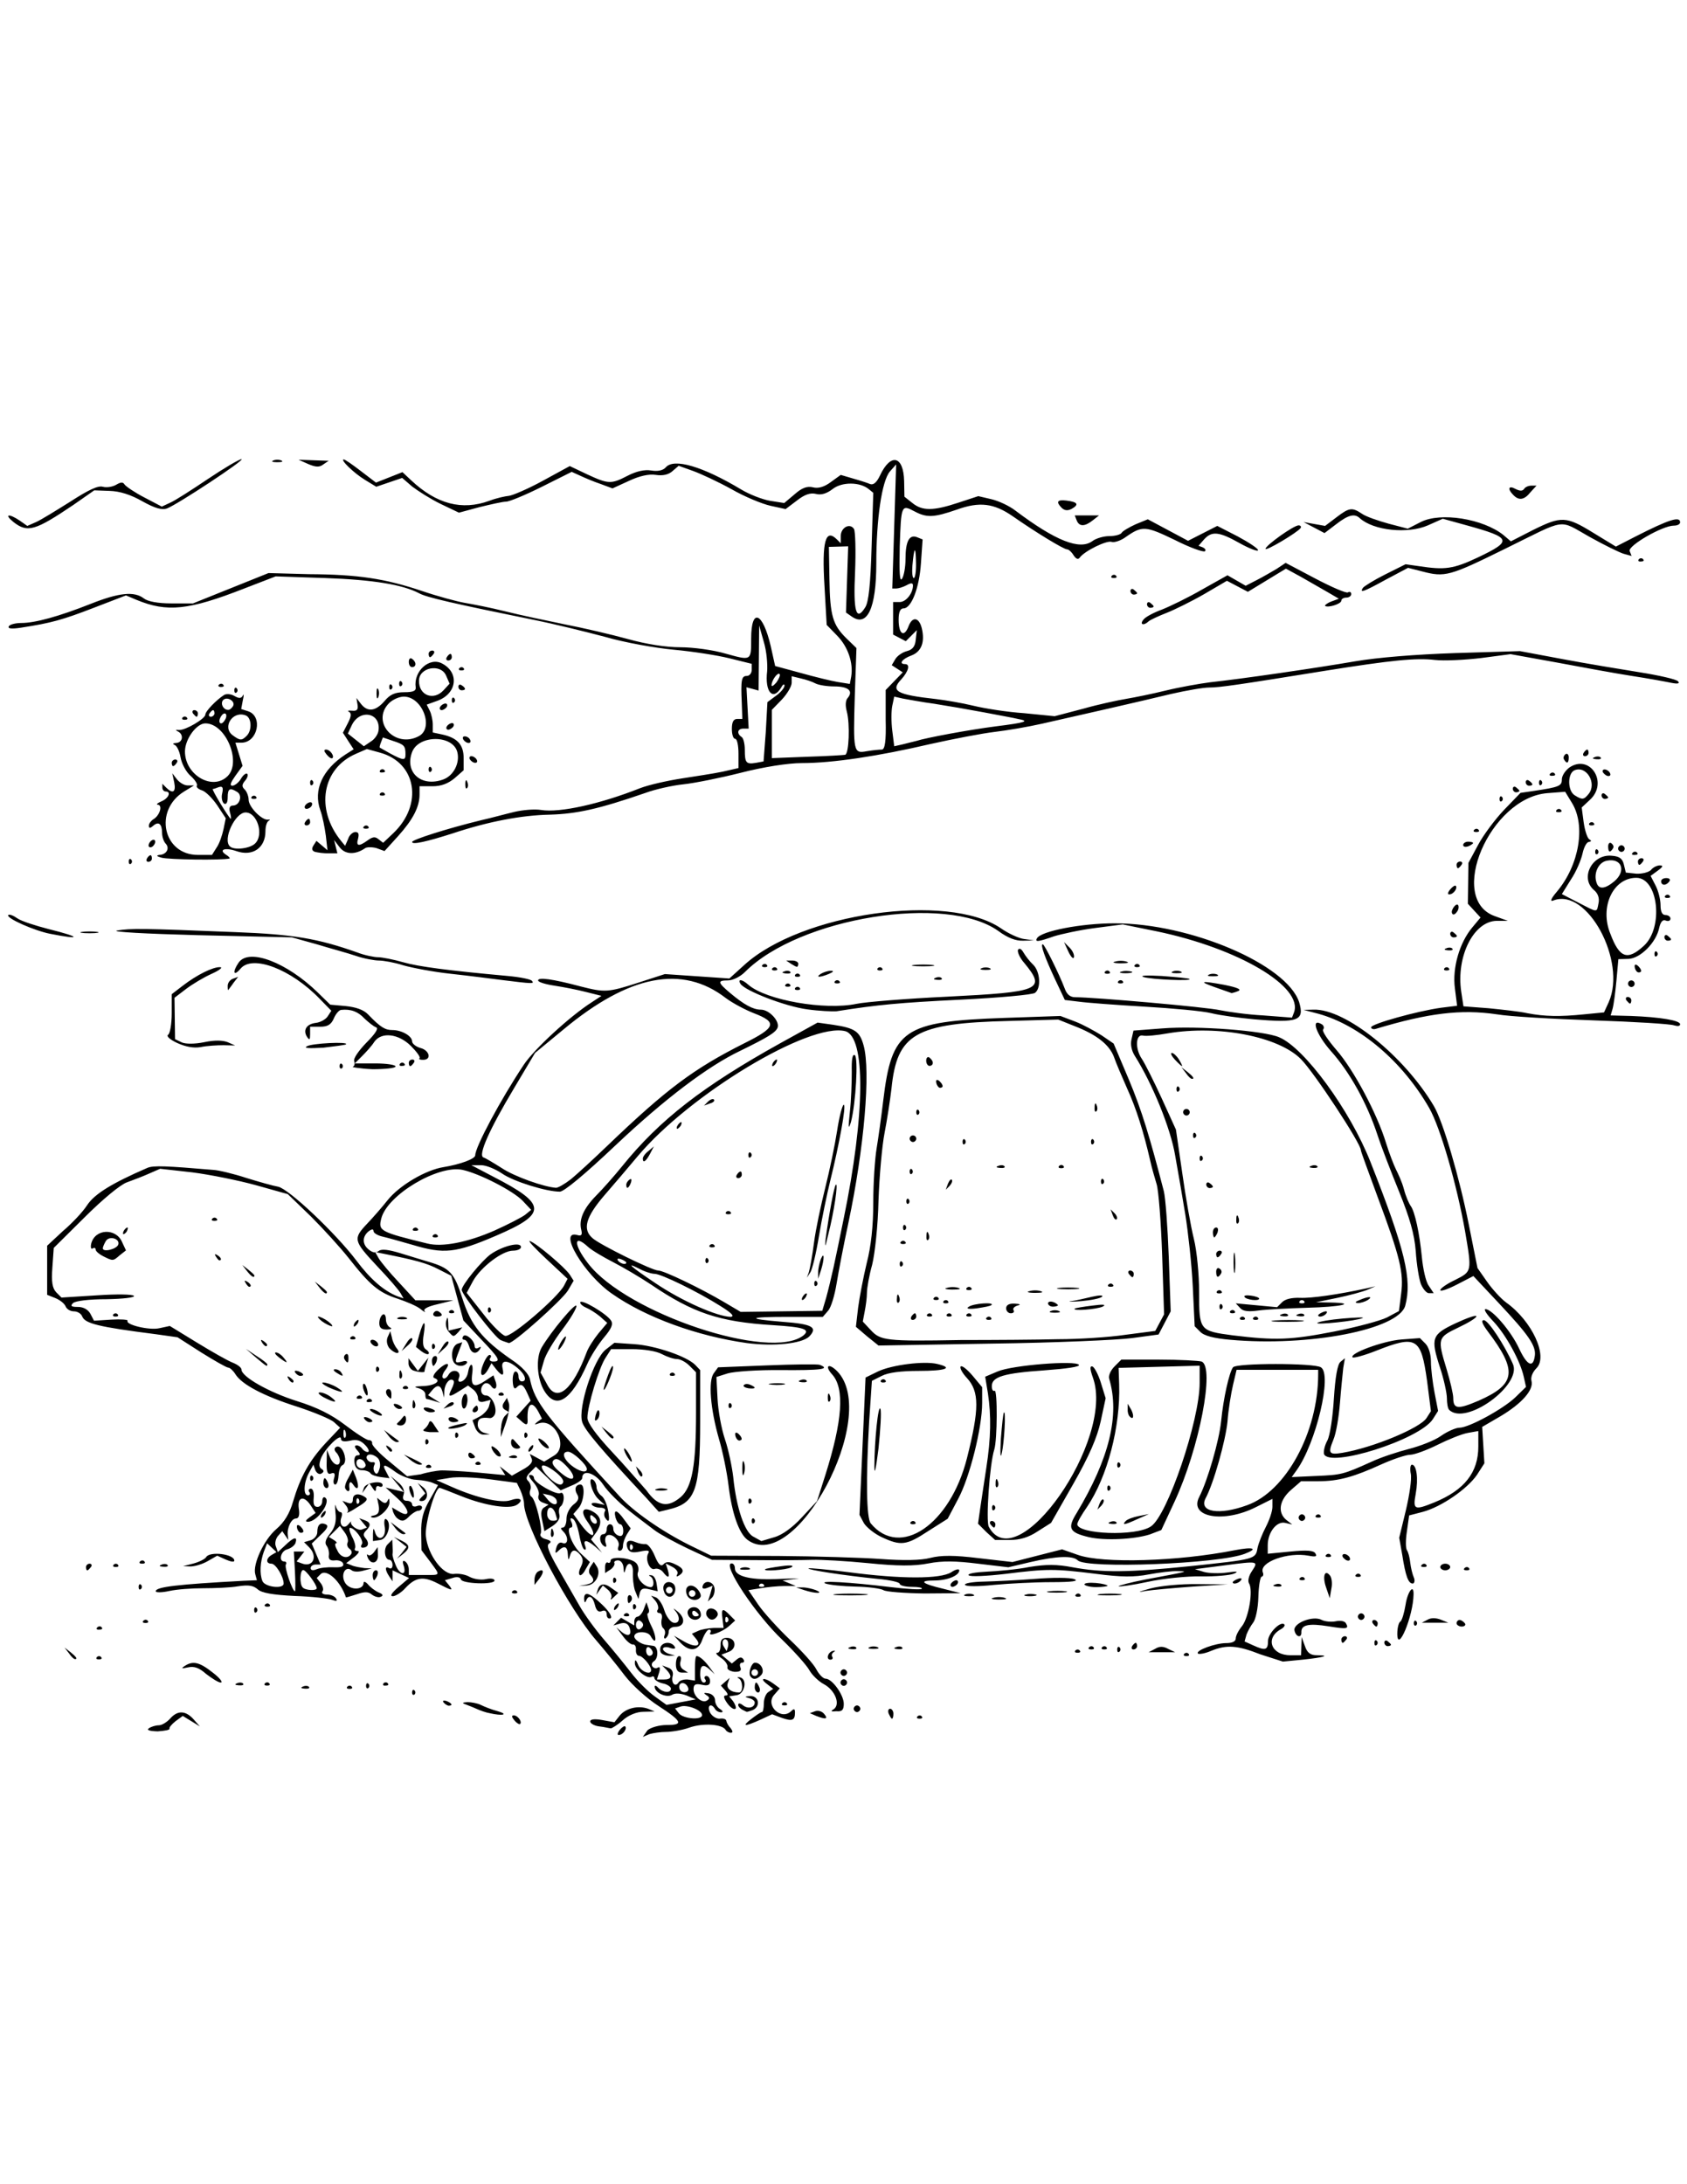 <?xml version="1.0" encoding="utf-8"?>
<!-- Generator: Adobe Illustrator 17.0.0, SVG Export Plug-In . SVG Version: 6.00 Build 0)  -->
<!DOCTYPE svg PUBLIC "-//W3C//DTD SVG 1.1//EN" "http://www.w3.org/Graphics/SVG/1.1/DTD/svg11.dtd">
<svg version="1.1" id="Layer_1" xmlns:x="http://ns.adobe.com/Extensibility/1.0/" xmlns:i="http://ns.adobe.com/AdobeIllustrator/10.0/" xmlns:graph="http://ns.adobe.com/Graphs/1.0/"
	 xmlns="http://www.w3.org/2000/svg" xmlns:xlink="http://www.w3.org/1999/xlink" xmlns:a="http://ns.adobe.com/AdobeSVGViewerExtensions/3.0/"
	 x="0px" y="0px" width="612px" height="792px" viewBox="0 0 612 792" style="enable-background:new 0 0 612 792;"
	 xml:space="preserve">
<path d="M224.8,627.3c0.8-1,1.8-1.6,2-1.3c0.8,0.8-0.8,3.1-2.3,3.1C223.9,629.2,223.9,628.5,224.8,627.3L224.8,627.3z M234.9,627.4
	c1.3-1.1,4.4-1.9,6.9-1.9c6.3,0,5.7-1.3-2.9-6.9c-4.2-2.7-9.6-7.6-12.3-11.1c-2.6-3.5-7.3-9.2-10.3-12.7
	c-10-11.5-26.2-42.1-26.2-49.6c0-1.1-0.6-3.2-1.3-4.8l-1.3-2.7l-9.8-1.3c-5.4-0.7-12-1-14.6-0.5l-4.8,0.8l5.7,2.5
	c8.8,3.9,17.8,6,21.2,4.8s5-0.2,2.4,1.6s-11.6,0.4-20.3-3.1c-4.2-1.7-7.6-3-7.8-3c-1.7,0-5.5,13.4-5,17.5
	c0.7,6.9,6.3,14.3,10.3,13.7c1.6-0.2,4.1,0.2,5.6,1.1c1.6,0.8,4.1,1.2,5.9,0.8s3.1-0.1,3.1,0.5c0,1.6-11.7,1.2-12.2-0.4
	c-0.2-0.8-1.4-1.1-3.1-0.5l-2.7,0.8l1.4,1.7c1.8,2.3,1.3,2.2-4.1-0.6c-5.1-2.6-7.9-2.3-11.7,1.8c-1.4,1.6-3.6,2.9-4.5,2.9
	c-1.2,0-0.4-1.2,2-3.3l3.9-3.3l-3-1.4l-3-1.4v2v2l-1.2-1.8c-1.6-2.4-1.6-3.9,0-3c0.7,0.4,1.2-0.1,1.2-1.1s-0.5-1.9-1.1-1.9
	c-1.8,0-2.3-4.2-0.6-5.7l1.6-1.6l0.1,2.2c0.1,1.2,0.1,2.5,0,3c-0.1,0.5,0.4,2.3,1.1,3.9c1.4,3.7,4.1,4.2,3,0.5
	c-0.6-1.7-0.4-2.3,0.5-1.7c0.7,0.5,1.3,1.7,1.3,2.9v2h5.4c6.3,0,6.2,0.4,2.3-4.9l-3.1-4.1l-0.1-6.3c-0.1-4.8,0.7-7.8,3-11.8l3.1-5.5
	l-1.9-0.8c-1.1-0.5-3.7-1-5.9-1.1c-2.2-0.1-5.5-1.4-7.4-2.7c-4.3-3.2-5.3-3.2-3.6-0.2l1.2,2.3l-3.1-0.4c-1.7-0.2-3.5-0.8-3.8-1.4
	c-0.4-0.6-1.8-1.1-3.1-1.1c-1.6,0-2.5-1-2.7-2.7c-0.2-1.6,0.2-2.7,1.1-2.7c1.1,0,1.1-0.5-0.1-1.8c-1-1.1-1.1-1.8-0.2-1.8
	c0.7,0,1.6,0.6,2,1.2s1.3,1.2,2,1.2c0.7,0,0.4-1.1-0.8-2.4c-1.7-1.8-3.1-2.3-5.6-1.7c-2.3,0.5-3.3,0.2-3.3-0.7c0-2.2-6,3.7-7.3,7.2
	c-0.7,2-0.7,3.1,0.2,3.7c1,0.6,1,1.1,0,1.7c-0.7,0.5-1.7-0.1-2.2-1.2l-0.7-2l-1.6,2.9c-1.9,3.5-2.2,8.2-0.4,8.2c0.7,0,1-0.6,0.5-1.2
	s-0.1-1.2,0.6-1.2s1.2,1.4,1,3.3c-0.2,2.3,0.1,3.3,1.4,3.3c1,0,1.7-1,1.7-2s0.4-1.8,1-1.4c2.4,1.4-2.7,8.8-6.2,8.8
	c-1.1,0-0.8-0.6,0.6-1.6l2.2-1.6l-1.7-2.6c-2.5-3.9-5-3.3-4.4,1c0.4,2.3,0,3.6-1,3.6c-1.7,0-3.3,3.3-3,6l0.2,1.8l-1.1-1.6l-1.1-1.6
	l-1.6,1.8c-0.8,1-1.2,2.7-0.7,3.8l0.7,2l2.7-2.5c3.1-3,4.5-3.3,3.7-0.8c-0.4,1-1.7,1.9-3,2.3c-2.4,0.6-3.2,4.4-1.1,4.4
	c0.7,0,1,0.5,0.6,1.1c-0.6,1,2.4,9.7,3.3,9.7c0.2,0,0.2-3.2,0-7.2l-0.4-7.2h3.8l-1.4,1.8l-1.4,1.8l1.9,0.7c4.1,1.6,5.9-2.6,2.6-5.9
	l-1.8-1.8l2.4-0.7c1.3-0.4,2.4-1.7,2.4-2.9c0-2.7,1.1-3.7,3-2.9c1.2,0.5,0.7,1.6-1.7,3.8l-3.3,3.2l1.6,3.8l1.6,3.8h-1.8
	c-1,0-1.8,0.6-1.8,1.3c0,0.8,0.8,1,2.2,0.4c1.2-0.5,3.9-0.8,6.1-0.7c2.7,0.1,3.8-0.2,3.5-1.3c-0.2-0.8-1.7-1.4-3-1.2
	c-1.7,0.2-2.4-0.4-2.2-1.8c0.2-1.1-0.2-2.7-0.8-3.5c-0.8-1-0.4-2.4,1.3-4.5s2.3-4.3,1.9-7.5c-0.2-2.4-0.2-3.5,0.1-2.4
	s1.1,2.2,1.7,2.2s0.7,0.8,0.4,1.8c-1.1,2.6,0.7,4.7,2.4,2.7c0.7-0.8,1.2-1.3,1.1-1.1c-0.7,1.2,2.4,3.5,3.9,2.9l1.8-0.7l-1.4-1.7
	l-1.4-1.7l1.9,0.7c2.3,0.8,2.5,1.9,0.6,3.8c-1.1,1.1-1.1,1.8,0,3c1.3,1.7,0.7,3.2-1.3,3.2c-0.6,0-0.7-0.6-0.2-1.3
	c0.8-1.3-2.6-5.9-4.3-5.9c-0.5,0-0.2,1.4,0.7,3.2c1,1.8,1.4,3.6,1.1,4.2c-0.4,0.6,0.1,1,1,1c0.8,0,0.2,1-1.3,2.2l-2.9,2.2l2,0.8
	c1.1,0.5,3.2,0.8,4.7,1l2.6,0.1l-3,0.8c-1.7,0.5-3.6,0.5-4.3-0.1c-2.4-1.9-4.2,1.8-2.3,4.7c1.8,2.6,6.5,2.5,6.6-0.1
	c0-0.7,0.7-0.5,1.6,0.5c0.8,1,2.5,2.3,3.8,2.9c1.6,0.6,1.9,1.2,0.8,1.6c-0.8,0.4-2.3-0.1-3.2-0.8c-1.3-1.1-2.6-1.1-5.5-0.1
	c-2.2,0.7-3.8,1.2-3.9,1.1c-2-6-7.1-10.5-9.2-8.4l-1.4,1.4l1.4,1.8c0.8,1,1.2,2.4,0.7,3c-0.5,0.7,0.2,1.2,1.7,1.2
	c1.3,0,2.7,0.6,3.2,1.4c0.6,1,0.2,1.1-1.4,0.5c-1.3-0.5-7.4-1.2-13.6-1.4c-8-0.4-12-1.1-13.4-2.4c-1.6-1.4-3.3-1.7-7.2-1.1
	c-2.9,0.5-8.5,0.7-12.6,0.7s-9.6,0.4-12.3,1s-4.9,0.6-4.9,0.1c0-1.6,7.8-2.5,31.8-3.8l4.9-0.2l-0.6-2.2c-1-3.6,3.2-12.6,7.7-16.4
	c2.9-2.5,4.8-5.7,6-9.9c2.7-9.1,5.9-14.8,11.8-21.2l5.3-5.6l-2.2-2c-1.2-1.1-7.2-3.6-13.3-5.6c-12.3-3.9-20.2-8.1-22.5-11.8
	c-0.8-1.3-2-2.4-2.6-2.4s-5-2.5-9.8-5.5l-8.6-5.5l-7.8-1.1c-21.2-2.7-25.8-3.9-26.8-6.5c-0.4-1-1.7-1.8-3-1.8s-2.6-0.8-3-1.8
	s-2-2.3-3.7-3l-3-1.2v-17.8l5.7-5.3c3.2-2.7,7.2-6.9,8.8-9.4c2.7-4.1,9.1-8,21.8-13.5c2.2-1,7.2-0.7,23.9,0.7c2,0.1,7.4,1.4,12,2.9
	c4.5,1.4,9.8,2.9,11.6,3.2c3.9,0.8,20.9,16.9,28.4,26.8c5.1,6.8,10,11,14.8,12.9l2.3,0.8l-1.1-1.9c-0.6-1.1-4.4-5.5-8.5-9.8
	c-8.6-9.2-8.8-9.9-3.6-15.4c2.2-2.3,5.5-6.1,7.4-8.5c4.3-5.4,13.9-11,20.3-12c6.1-1,11.5-3,11.5-4.3c0-3,9.2-20.2,17.6-32.8
	c3.7-5.6,16.7-17.6,24.7-22.7l3.5-2.3l-5.6-1.4c-3.1-0.8-8.2-1.8-11.5-2.3s-5.9-1.3-5.9-1.9c0-1.2,5-0.6,15.5,2.2
	c8.7,2.2,9.8,2.2,20.9-1.4l9.6-3.1l11.7,0.8l11.7,0.8l5.3-4.8c20.6-18.9,74-26.5,93.2-13.4c2.7,1.9,6.6,3.7,8.5,3.9l3.5,0.5
	l-3.9,0.1c-2.7,0.1-5.6-1-9-3.5c-18.8-13.5-72.2-4.9-91.9,14.8c-1.8,1.8-4.5,3.1-6.2,3.1c-3.9,0-3.8,0.7,0.7,4.5
	c5.1,4.3,8.4,6.1,11.2,6.1c3.1,0,6.9,4.2,6.1,6.5c-0.7,1.8-3.5,3.5-13.5,8.4c-11.8,5.6-27.5,17.5-45.2,34.2
	c-11.2,10.6-18.8,16.9-20.3,16.9c-4.9,0-16.9-3.7-21-6.6c-2.4-1.6-5.7-3-7.6-3H171l8.2,4.3c19.2,9.9,19.4,13.3,0.7,21.3
	c-14.7,6.3-18.8,6.7-30.2,3.3c-4.2-1.2-9.1-2.6-10.9-3s-3.3-1.3-3.3-2c0-0.8-0.6-0.8-1.8,0.1c-2.4,2-2.3,4.8,0.2,6.7
	c1.4,1.1,2.5,1.2,3.5,0.4s3.5-0.5,7.8,0.8c3.5,1.1,8.2,2.5,10.5,3.2c7.4,2.2,9.1,3.9,12,13.1c3.1,9.8,7.2,14.9,17.7,22.2
	c4.1,2.7,6.6,5.5,6.9,7.4c1.7,8,5.3,12.8,32.4,42.2c5.1,5.6,15.3,12.7,25.5,17.8l7.8,3.8l24.5,0.1c13.5,0.1,30.1,0.6,37.1,1.1
	c8.1,0.6,14.5,0.5,17.9-0.4c3.9-1,8.7-1,17.6,0.1l12.2,1.4l9-2.3l9-2.3l5.7,2c9,3.2,36.3,2.4,57-1.7c6.7-1.3,8.6-0.6,3.6,1.3
	c-9.4,3.7-57.5,5.5-60.6,2.4c-1.8-1.8-7.6-1.6-17.1,0.6l-8.1,1.9l-11-1.3c-8-1-12.9-1.1-18-0.1c-5.1,1-11.1,1-21.9-0.1
	c-8.1-0.8-17.2-1.3-20.2-1.2c-3,0.1-12.3,0.2-20.9,0.1l-15.5-0.1l-8.8-4.1c-4.8-2.3-10.3-5.3-12-6.6c-1.7-1.3-6-4.5-9.4-7.2
	s-7.6-6.8-9.3-9.4c-2.9-4.3-7.6-5.7-7.6-2.3c0,0.6-1.8,1.9-3.9,2.7l-3.9,1.7l-4.5-4.3l-4.5-4.3l-2,2c-1.6,1.6-1.7,2.4-0.7,3.3
	c0.7,0.7,1.1,2.2,0.7,3.1c-0.4,1-0.2,2.2,0.4,2.5c1.6,1.1,4.2,12.1,3.3,13.5c-0.4,0.6,0.5,1.6,1.9,1.9c1.8,0.5,2.2,1,1.2,1.6
	c-1.1,0.6-0.1,3.2,3.3,9.1c2.6,4.5,6.1,10.6,7.8,13.6s5.6,8.4,8.8,12.1c3.2,3.7,7.6,9.1,9.9,12.1c2.3,3,6.1,6.8,8.5,8.5l4.3,3.1
	l5.3-1l5.3-1l-3.3-1.4c-2.2-0.8-4.1-1-5.4-0.2c-2,1.1-6.2-0.8-6.2-3c0-0.6,0.6-0.4,1.4,0.5c1.7,1.7,4.5,1.9,4.5,0.2
	c0-0.6-1.3-1.6-3-1.9c-1.7-0.4-3-1.3-3-1.9s-0.5-0.8-1-0.5c-1.6,1-6.2-2.7-6.1-5c0-1.4,0.4-1.3,1.2,0.7c1,2.5,4.8,3.9,4.7,1.8
	c-0.1-1.6-3.1-5.1-4.4-5.1c-0.7,0-1.2-1-1.1-2.2s-0.4-2-1.1-1.9c-0.7,0.1-2.3-1.2-3.6-3l-2.4-3.2l2,1.7c2.4,1.9,3.8,1.1,2.7-1.8
	c-0.5-1.3-1.6-1.8-3.3-1.3l-2.5,0.7l1.4-1.4l1.4-1.4l2.4,1.4l2.4,1.4V588c0-1,0.6-1.8,1.2-1.8s1.7-1.2,2.2-2.6l1-2.6l0.7,2
	c0.5,1.1,0.2,2-0.2,2s0,2,1.2,4.4c2.2,4.3,2,7.7-0.2,3.8c-1.1-1.9-5.9-1.8-5.9,0.2c0,1.1,2.4,2.7,4.2,3l2.7,0.4
	c1.8,0.2,2,4.5,0.2,5.6c-0.7,0.4-1,1.3-0.5,1.9s1.3,0.8,1.9,0.4c0.8-0.5,1,0.1,0.5,1.8l-0.8,2.5h2.5c2.9,0,3.1-1.2,1-3.5l-1.6-1.6
	l2.2,0.8c1.4,0.5,2,1.7,1.6,3.1c-0.6,2.5,1,4.2,2.2,2.2c0.5-0.7,1.9-1.1,3.3-1l2.6,0.4v-4.5c0-2.5,0.2-4.4,0.6-4.4
	c1.1,0,3,1.7,4.8,4.2l1.8,2.4l-1.7-1.6c-2.5-2.3-3.6-1.8-3.6,1.6c0,1.7,0.6,3,1.3,3c0.7,0,1-0.6,0.5-1.2c-0.5-0.6-0.1-1.2,0.5-1.2
	s1.3,0.8,1.3,1.9c0,1.4-0.8,1.8-3,1.3c-2.3-0.5-3-0.1-3,1.6c0,2.6,3.1,5.3,4.9,4.1c1-0.6,1-1.2-0.2-1.9c-1.2-0.8-1.1-1,0.7-0.7
	c1.3,0.2,2.4,1.3,2.4,2.5s0.8,2.6,1.8,3.2c1.1,0.7,1.2,1.2,0.4,1.2c-0.8,0-1.8-0.5-2.2-1.2c-1.4-2.4-3.1-1.2-1.8,1.3
	c0.7,1.3,2.3,2.3,3.5,2.2c1.2-0.2,2.3,0.1,2.4,0.8c0.1,0.7,0.8,1.9,1.6,2.7c0.8,1.1,0.8,1.6,0,1.6c-0.7,0-1.6-0.5-1.9-1.1
	c-1.3-2-8-2.5-13-0.8c-2.7,1-6.7,1.6-8.6,1.6s-4.7,0.4-6,0.8l-2.4,1L234.9,627.4L234.9,627.4z M254.7,621.9c0-1.8-5.5-3.9-7.8-3.1
	l-2,0.7l1.4,1.8C248,623.3,254.7,623.8,254.7,621.9L254.7,621.9z M249.7,612.2c-0.7-2.3-3.3-2.6-3.3-0.5c0,1.1,0.8,1.9,1.9,1.9
	S249.9,612.9,249.7,612.2L249.7,612.2z M236.8,599.3c0-0.6-0.5-1.4-1.2-1.9s-1.2,0.1-1.2,1.1c0,1,0.5,1.9,1.2,1.9
	S236.8,599.9,236.8,599.3z M233.3,589.2c0-0.6-0.6-1.3-1.3-1.6c-0.7-0.2-1.3,0.5-1.3,1.6c0,1.1,0.6,1.8,1.3,1.6
	C232.7,590.5,233.3,589.8,233.3,589.2z M114.9,575.9c0-1.3-3.9-6.6-4.9-6.6c-1.2,0-1.4,5.1-0.2,6.3
	C110.7,576.7,114.9,576.9,114.9,575.9L114.9,575.9z M102.9,574.2c0-2.5-2.9-7.2-4.4-7.2c-2.2,0-2-2,0.1-3.2l1.7-1l-1.7-1.6l-1.7-1.6
	l-1.2,3.1c-1.3,3.6-1.6,7.9-0.5,10.6C96.1,575.5,102.9,576.3,102.9,574.2L102.9,574.2z M127.4,563.5c0.4-0.6,0.1-1.4-0.6-1.9
	s-1.1-1.4-0.7-2.3c0.4-0.8-0.2-2.5-1.1-3.7l-1.7-2.3l-2,2l-2,2l1.8,1.1c1,0.6,1.3,1.2,0.8,1.2s-0.4,1.1,0.4,2.4
	C123.4,564.8,126.2,565.4,127.4,563.5L127.4,563.5z M204.3,536.9c-0.7-2.2-6.7-6.3-7.6-5.4c-1.1,1.1,4.3,6.8,6.5,6.8
	C203.9,538.4,204.5,537.6,204.3,536.9z M205.2,531.3c-2.3-2.3-3.5-2.7-4.4-1.8s-0.1,2.3,2.6,4.5
	C208.3,538.2,209.8,535.9,205.2,531.3z M137.3,529c-0.6-0.8-2-1.6-3-1.6c-1,0-1.6,0.7-1.2,1.6c0.4,0.8,1.2,1.3,2,1.2
	c0.8-0.1,1.1,0.2,0.7,1s-0.4,1.9,0.1,2.6c0.6,1,1.2,0.7,1.7-1C138.1,531.5,137.9,529.9,137.3,529L137.3,529z M159.7,533.2
	c1.3-0.1,7.2,0.2,13,0.7l10.6,1l-1-1.6l-1-1.6l2.2,1.7l2.2,1.7l3.9-2.2c2.6-1.4,3.8-2.7,3.3-3.9l-0.7-1.8l2.6,1.4l2.6,1.4l3.6-2.2
	c5.3-3.1,0.4-13.6-5.5-11.7c-1.7,0.6-1.8,0.5-0.6-0.5l1.7-1.2l-1.3-2.5c-2.4-4.4-4.2-2.9-3.9,3.1c0.1,1.9-0.6,1.9-2.5,0.1l-1.6-1.4
	l2.6-2.9l2.6-2.9l-1.3-2.9c-1.4-3.1-2.3-3.5-3.9-1.8c-0.7,0.7-1.2-0.1-1.3-2.4c-0.1-1.9,0.4-3.5,1-3.5s1.1,0.8,1.1,1.8
	s0.5,1.8,1.2,1.8c2,0,1.3-2.5-1.6-4.9c-3.6-3-6.1-3-5.4,0.1c0.7,3-0.1,3.1-2.3,0.4l-1.7-2.2l-1.2,2.2c-2,3.5-3.5,2.4-1.9-1.6
	c0.7-1.9,1.8-3.6,2.4-3.6s0.7,0.6,0.2,1.2s0.1,1.2,1.1,1.2c2.9,0,2.3-1.1-4.5-8.2l-6.3-6.7l-2.2-8.1l-2.2-8.1l-4.7-2.4
	c-4.2-2.2-8.5-3.3-19.4-5.5l-3.5-0.7l1.3,2.3c0.7,1.2,3.9,5.1,7.3,8.7l6,6.5h6.9h6.9l-5.7,1.4c-3.6,0.8-5.4,1.8-4.8,2.5
	c0.6,0.6-0.1,0.4-1.4-0.7s-5.1-2.7-8.4-3.8c-6.8-2.2-10-4.9-17.7-14.7c-3-3.8-9.2-10.6-13.7-15.1l-8.4-8.1L93,429.8
	c-6.5-1.8-17-3.9-23.3-4.7l-11.6-1.3l-3.9,1.7c-2.2,1-5.9,2.4-8.1,3.2c-2.4,0.8-9,6.3-15.4,12.7l-11.2,11.1l-0.5,7.1
	c-0.4,5.3,0,7.5,1.4,9l1.9,1.9l12.8-0.8c7.3-0.5,13.1-0.4,13.5,0.2s-4.1,1.1-10,1.2c-6.3,0-11.2,0.6-12.1,1.4
	c-1.1,1.1-0.6,1.4,1.8,1.4c2,0,3.7,1,4.5,2.5l1.3,2.5l6.3-0.4c3.5-0.2,6.1,0,5.9,0.4c-1,1.4,7.9,3.6,11.6,2.7l3.7-0.8l9.8,6
	c5.4,3.3,11.2,6.6,13,7.3s3.2,1.8,3.2,2.5c0,2.6,9.9,8.2,20,11.4c7.4,2.3,12.6,4.9,17.6,8.7c3.9,3,7.8,5.5,8.6,5.5s1.3,0.5,1.2,1.2
	c-0.1,0.7,2.6,3.6,6.2,6.5l6.5,5.4l4.9-0.7C155.2,533.8,158.4,533.3,159.7,533.2L159.7,533.2z M154.7,531.5c0.5-0.5,1.2-0.5,1.6,0
	c0.4,0.5,0.1,0.8-0.8,0.8S154.3,532,154.7,531.5L154.7,531.5z M148.8,529.3l-2.3-1.9l3,1.4c3.7,1.8,4.3,2.3,2.9,2.3
	C151.7,531.2,150.1,530.4,148.8,529.3L148.8,529.3z M172.6,530.4c0.5-0.5,1.2-0.5,1.6,0c0.4,0.5,0.1,0.8-0.8,0.8
	S172.2,530.8,172.6,530.4L172.6,530.4z M169.9,527.5c0-0.7,0.5-1,1.2-0.5c0.7,0.5,1.2,1,1.2,1.3s-0.5,0.5-1.2,0.5
	S169.9,528.2,169.9,527.5z M179.7,527.2c-0.8-0.8-1.4-1.9-1.4-2.5s0.8-0.1,1.9,0.8c1.1,1,1.7,2.2,1.4,2.5S180.4,528.1,179.7,527.2z
	 M185.2,528c0.8-0.4,1.9-0.4,2.3,0.1s-0.4,0.7-1.6,0.6C184.6,528.6,184.2,528.3,185.2,528L185.2,528z M140.4,525
	c-0.5-0.8-0.4-1.1,0.5-0.5c1.4,0.8,1.8,1.9,0.8,1.9C141.5,526.4,140.9,525.7,140.4,525z M192,525.2c0.4-0.6,1-1.2,1.3-1.2
	s0.2,0.6-0.1,1.2s-1,1.2-1.3,1.2S191.6,525.8,192,525.2z M185.4,523.1c0-1.2,0.4-1.6,1-1c0.5,0.6,1.4,1.6,2,2.2s0.2,1-1,1
	C186.2,525.2,185.4,524.3,185.4,523.1L185.4,523.1z M196.2,523.4c-0.8-1-1.1-1.8-0.7-1.8s1.7,0.8,2.6,1.8c1,1,1.3,1.8,0.7,1.8
	S197,524.4,196.2,523.4L196.2,523.4z M154.3,522.8c0-0.8,0.4-1.2,0.8-0.8c0.5,0.4,0.5,1.2,0,1.6S154.3,523.7,154.3,522.8z
	 M141,520.7l-1.7-2.2l2.4,1.8c1.3,1,2.6,1.9,2.9,2.2s-0.1,0.4-0.7,0.4S141.9,521.9,141,520.7L141,520.7z M165.1,520.4
	c0-0.8,0.4-1.2,0.8-0.8c0.5,0.4,0.5,1.2,0,1.6S165.1,521.3,165.1,520.4z M190.2,520.4c0-0.8,0.4-1.2,0.8-0.8c0.5,0.4,0.5,1.2,0,1.6
	S190.2,521.3,190.2,520.4z M172.4,517.7l-1-2.7l2.7-1.4c1.4-0.8,3-2.5,3.3-3.7l0.6-2.3l-2.3,0.6c-1.4,0.4-2.3,0-2.3-1.2
	c0-1-0.8-2.5-1.8-3.2l-1.8-1.4l-3,1.9c-3.9,2.5-4.5,2.4-3-0.6c0.7-1.3,1.1-2.7,0.7-3.1c-1.2-1.2-3.1,1-3.3,3.6l-0.1,2.6l-0.6-2.2
	c-0.7-2.5-2-2.6-3.8-0.4l-1.4,1.7l2.2,1.4l2.2,1.4l-2.2-0.7c-1.2-0.4-2.4-0.7-2.7-0.7s-0.5-0.7-0.5-1.7s-1.2-1.9-2.7-2.3
	c-1.7-0.4-1.1-0.6,1.7-0.7c4.3-0.1,7.1-1.9,4.3-2.9c-0.8-0.2-0.4-1.4,1.4-3.1c3.1-2.9,4.8-2.6,2.4,0.4c-0.8,1.1-1.2,2.3-0.7,2.7
	s1.3,0,2-1.2c1.4-2.5,4.8-1.4,3.8,1.1c-0.5,1.2-0.1,1.7,1,1.3c1-0.4,1.9-1.6,2.2-2.9c0.7-4.2,2.2-4.2,1.6,0.1
	c-0.6,4.7,0.7,5.3,5,2.4l2.7-1.8l0.7,2c1,2.5-0.2,3.9-1.6,1.8c-0.6-0.8-1.6-1.2-2.3-0.8c-1.9,1.2-1.6,4.3,0.5,4.3s4.2,4.5,3.2,6.9
	c-0.4,0.8-1.2,1.4-1.9,1.3c-3.2-0.4-4.3,0.2-4.3,2.4c0,1.3,1,2.5,2.2,2.9l2.2,0.6l-2.2,0.1C174.3,520.3,173,519.2,172.4,517.7
	L172.4,517.7z M181.8,517.9c0-1.7,0.6-3.7,1.4-4.5l1.4-1.4l-1.4-0.8c-1-0.6-1.1-1.6-0.4-2.6l1.1-1.7l0.7,1.9
	c0.4,1.1-0.1,4.3-1.1,7.2l-1.8,5.1V517.9L181.8,517.9z M153.8,518.3c0.7-0.5,1.6-1.6,1.8-2.4c0.4-1,1-0.7,2,1l1.6,2.4h-3.3
	C154,519.1,153.1,518.8,153.8,518.3L153.8,518.3z M162.8,517.6c0.2-0.2,2.2-0.8,4.1-1.2c2.6-0.6,3.1-0.5,1.8,0.4
	C167,517.8,161.6,518.6,162.8,517.6z M144.3,515.9c0.6-0.5,1.4-1.4,2-2.2c0.5-0.7,1-0.2,1,1s-0.8,2.2-2,2.2
	C144,516.8,143.7,516.4,144.3,515.9L144.3,515.9z M132.2,514.5c-0.5-0.7,0.1-0.8,1.1-0.5c2,0.8,2.4,1.7,0.7,1.7
	C133.4,515.7,132.6,515.1,132.2,514.5L132.2,514.5z M162.7,514.5c0-0.6,0.8-0.8,1.8-0.5s1.8,1,1.8,1.2s-0.8,0.5-1.8,0.5
	S162.7,515.1,162.7,514.5z M135.2,512.1c-1-0.6-1.3-1.2-0.6-1.2c0.7,0,2,0.5,3,1.2c1,0.7,1.3,1.2,0.6,1.2
	C137.5,513.3,136.1,512.7,135.2,512.1z M153.8,511c-0.4-0.6,0.4-0.8,1.7-0.5c2.7,0.7,3.1,1.6,0.7,1.6
	C155.3,512.1,154.2,511.6,153.8,511L153.8,511z M171.6,510.9c0.4-0.6,1-1.2,1.3-1.2s0.5,0.6,0.5,1.2s-0.6,1.2-1.3,1.2
	S171.3,511.5,171.6,510.9z M143,509.7c-0.5-0.7,0.1-0.8,1.1-0.5c2,0.8,2.4,1.7,0.7,1.7C144.2,510.9,143.3,510.3,143,509.7L143,509.7
	z M149.7,509c0-1.4,0.4-1.7,0.7-0.7c0.4,0.8,0.4,1.9-0.1,2.3C149.8,510.9,149.5,510.2,149.7,509L149.7,509z M162.3,509.4
	c0.8-0.8,1.8-1.2,2.2-0.8s-0.2,1.1-1.4,1.4l-2.2,0.8L162.3,509.4z M167.5,508.5c0-1.3,0.5-2.6,1.1-3s1,0.7,1,2.3
	C169.3,511.3,167.5,511.9,167.5,508.5z M117.3,506.6c-1.7-1-2.2-1.7-1.2-1.7s2.9,0.8,4.1,1.8C123,508.8,121.3,508.7,117.3,506.6z
	 M133.2,507.6c0.5-0.5,1.2-0.5,1.6,0s0.1,0.8-0.8,0.8C132.9,508.5,132.8,508.1,133.2,507.6L133.2,507.6z M129.6,506.4
	c0.5-0.5,1.2-0.5,1.6,0s0.1,0.8-0.8,0.8C129.3,507.3,129.2,506.9,129.6,506.4L129.6,506.4z M140.8,506.4c-1.1-1.1-1-2.7,0.2-2.7
	c0.6,0,1,0.8,1,1.8C142,507.5,141.9,507.5,140.8,506.4L140.8,506.4z M132,504.2c-0.4-1-0.5-2.2-0.1-2.4s0.8,0.5,1.2,1.8
	C133.9,506.4,133,506.9,132,504.2L132,504.2z M181,505.3c0.5-0.5,1.2-0.5,1.6,0s0.1,0.8-0.8,0.8S180.6,505.7,181,505.3L181,505.3z
	 M119.1,503c-2-1-2.7-1.7-1.8-1.7s3.1,0.7,4.8,1.7C125.9,505.3,123.8,505.1,119.1,503z M146.3,502.9c0.5-0.5,1.2-0.5,1.6,0
	s0.1,0.8-0.8,0.8C146.1,503.7,145.9,503.3,146.3,502.9L146.3,502.9z M104.6,499.9c-0.5-0.8-0.4-1.1,0.5-0.5c0.7,0.5,1.4,1.1,1.4,1.4
	C106.5,501.8,105.4,501.3,104.6,499.9z M144.9,498.2c0-1.4,0.4-1.7,0.7-0.7c0.4,0.8,0.4,1.9-0.1,2.3
	C145,500.1,144.8,499.4,144.9,498.2L144.9,498.2z M107.1,497.7c-0.5-0.7,0.1-0.8,1.1-0.5c2,0.8,2.4,1.7,0.7,1.7
	C108.3,498.9,107.5,498.3,107.1,497.7L107.1,497.7z M122,497.7c-1.1-0.7-1.2-1.2-0.4-1.2s1.8,0.5,2.2,1.2
	C124.8,499.2,124.3,499.2,122,497.7L122,497.7z M136.4,496.5c0-0.8,0.4-1.2,0.8-0.8c0.5,0.4,0.5,1.2,0,1.6
	C136.7,497.6,136.4,497.4,136.4,496.5z M149.8,496.9c-0.8-0.4-1.6-1.4-1.6-2.5v-1.9l1.7,2.3l1.7,2.3l1.9-2.4l1.9-2.4l-0.7,2.2
	c-0.4,1.2-0.7,2.4-0.7,2.7C154.3,497.8,151.7,497.6,149.8,496.9L149.8,496.9z M92.8,492.2l-3.6-3.1l3.9,2.6c2.2,1.4,3.9,2.7,3.9,3.1
	C96.9,495.7,96.5,495.3,92.8,492.2L92.8,492.2z M156.7,493.5c0-1,0.5-1.8,1.2-1.8s0.8,0.8,0.5,1.8s-1,1.8-1.2,1.8
	S156.7,494.5,156.7,493.5z M164.4,493.5c-1-2.5-0.1-5.7,1.7-6.3l1.6-0.5l-1.2,3.2c-1.7,4.3-1.6,4.5,1.2,3.8c1.3-0.4,2-0.1,1.7,0.5
	C168.2,495.9,165.1,495.5,164.4,493.5L164.4,493.5z M101.2,492.2c-1.3-1-1.8-1.8-1.1-1.8s1.9,0.8,2.7,1.8
	C104.8,494.5,104.2,494.5,101.2,492.2L101.2,492.2z M125,492.9c-0.4-0.6-0.2-1.4,0.4-1.8s1,0.1,1,1.1
	C126.5,494.4,126,494.5,125,492.9L125,492.9z M152.9,490l-2-1.6l1.2-4.4c1.6-5.6,2.5-5.6,1.6,0c-0.5,2.9-0.2,4.7,0.8,5.3
	c0.8,0.5,1.3,1.2,1,1.6S154,490.8,152.9,490L152.9,490z M141.2,488.8c-0.8-1.1-1.1-2.6-0.6-3.9l1-2.2l0.6,2.4
	c0.2,1.3,1.1,3.1,1.8,3.9c0.8,1,0.8,1.6,0,1.6C143.2,490.5,142,489.7,141.2,488.8L141.2,488.8z M160.4,488.5c0.8-1.4,1.8-2.4,2.2-2
	s-0.4,1.6-1.6,2.6l-2.2,2L160.4,488.5z M170.2,488.2c-0.4-1.3-1.1-2.4-1.8-2.4s-0.8-0.6-0.4-1.2c0.8-1.4,4.2,1.4,4.2,3.6
	c0,0.7,0.6,1,1.4,0.5s1.1-0.4,0.5,0.5C172.8,491.3,170.9,490.8,170.2,488.2L170.2,488.2z M147.3,487.3c0.8-1.4,1.8-2.4,2.2-2
	s-0.4,1.6-1.6,2.6l-2.2,2L147.3,487.3z M156.7,488.2c0-0.8,0.4-1.2,0.8-0.8s0.5,1.2,0,1.6S156.7,489,156.7,488.2z M95,486.7
	c-0.5-0.8-0.4-1.1,0.5-0.5c0.7,0.5,1.4,1.1,1.4,1.4C96.9,488.6,95.9,488.2,95,486.7z M134.6,487c-0.4-0.6-0.2-1.2,0.5-1.2
	s1.6,0.6,1.9,1.2c0.4,0.6,0.2,1.2-0.5,1.2C135.8,488.2,135,487.6,134.6,487z M127.2,484.9c0.5-0.5,1.2-0.5,1.6,0s0.1,0.8-0.8,0.8
	S126.8,485.4,127.2,484.9L127.2,484.9z M162.7,482.8c-0.8-1-1.2-2.7-0.8-3.9c0.4-1.6,0.6-1.4,0.7,0.7l0.1,2.9l2.5-0.6l2.5-0.6
	l-1.4,1.7C164.5,484.9,164.5,484.9,162.7,482.8L162.7,482.8z M137.6,479.8c0-1.3,0.5-2.6,1.2-3.1c0.7-0.5,1.2,0.4,1.2,1.7
	s0.7,2.6,1.6,3c0.8,0.4,0.2,0.6-1.2,0.7C138.4,482.1,137.6,481.5,137.6,479.8L137.6,479.8z M116.8,479.1c-1.3-1-1.8-1.8-1.2-1.7
	s2.2,0.8,3.5,1.8s1.8,1.8,1.2,1.7S118,480,116.8,479.1z M128.6,479.8c0.4-0.6,1-1.2,1.3-1.2s0.2,0.6-0.1,1.2c-0.4,0.6-1,1.2-1.3,1.2
	S128.3,480.4,128.6,479.8z M144.4,477.8c0.8-0.4,2.2-0.4,3,0s0.1,0.6-1.6,0.6S143.7,478.1,144.4,477.8z M41.1,476.6
	c0.5-0.5,1.2-0.5,1.6,0s0.1,0.8-0.8,0.8S40.8,477,41.1,476.6L41.1,476.6z M157.3,476.1c0.4-0.7,1.2-1,1.9-0.5
	c1.7,1.1,1.3,1.8-0.7,1.8C157.4,477.4,156.9,476.8,157.3,476.1L157.3,476.1z M163,475.4c0.5-0.5,1.2-0.5,1.6,0s0.1,0.8-0.8,0.8
	S162.7,475.8,163,475.4L163,475.4z M115.9,466.9l-1.7-2.2l2.2,1.7c1.2,1,2.2,1.8,2.2,2.2C118.5,469.5,117.5,468.9,115.9,466.9z
	 M89.1,465.2c-0.5-0.8-0.4-1.1,0.5-0.5c1.4,0.8,1.8,1.9,0.8,1.9C90.1,466.6,89.5,465.9,89.1,465.2L89.1,465.2z M89.6,460.9l-1.7-2.2
	l2.2,1.7c1.2,1,2.2,1.8,2.2,2.2C92.2,463.5,91.2,462.9,89.6,460.9z M37.4,455.5c-1.4-0.7-2.7-1.8-2.7-2.4s-0.5-0.8-1.1-0.4
	s-0.8-0.5-0.5-1.8c1.4-5.4,9-5.7,11.2-0.5l1.4,3l-2.3,1.8C41,457.3,41,457.3,37.4,455.5L37.4,455.5z M42.9,451.3
	c0.7-2.2-3.3-3.3-4.5-1.3c-0.6,1-1.1,2.2-1.1,2.6C37.2,454.2,42.3,453,42.9,451.3L42.9,451.3z M78.3,455.6c-0.5-0.8-0.4-1.1,0.5-0.5
	c1.4,0.8,1.8,1.9,0.8,1.9C79.4,457.1,78.8,456.4,78.3,455.6L78.3,455.6z M44.9,446.3c0.4-0.7,1-1.2,1.3-1.2s0.2,0.5-0.1,1.2
	s-1,1.2-1.3,1.2S44.6,446.9,44.9,446.3z M77,441.9c0.5-0.5,1.2-0.5,1.6,0c0.5,0.5,0.1,0.8-0.8,0.8S76.6,442.4,77,441.9L77,441.9z
	 M212.9,532.7c0-1.6-5.1-6.3-6.8-6.3c-2.4,0-1.9,2.4,1.1,4.9C209.9,533.5,212.9,534.3,212.9,532.7L212.9,532.7z M132.6,531
	c-0.7-2.3-3.3-2.6-3.3-0.5c0,1.1,0.8,1.9,1.9,1.9C132.2,532.4,132.8,531.7,132.6,531L132.6,531z M125.3,519c-0.4-1-0.7-0.7-0.7,0.7
	c0,1.3,0.2,1.9,0.6,1.6S125.6,519.8,125.3,519L125.3,519z M179.4,446.2c4.9-2.2,9.9-4.8,11.1-5.7l2.2-1.8l-3.1-3.3
	c-3.5-3.6-15.5-9.8-21.8-11.2c-8.8-1.9-27.4,9.1-29.5,17.7c-1.1,4.4-0.5,4.8,16.7,9C160.4,452.3,169.6,450.5,179.4,446.2
	L179.4,446.2z M157.1,447.9c0.5-0.5,1.2-0.5,1.6,0s0.1,0.8-0.8,0.8S156.7,448.4,157.1,447.9L157.1,447.9z M149.9,445.5
	c0.5-0.5,1.2-0.5,1.6,0c0.5,0.5,0.1,0.8-0.8,0.8C149.7,446.3,149.5,446,149.9,445.5L149.9,445.5z M207.1,427.6
	c2.2-1.8,8.2-7.3,13.5-12.4c21.3-20.4,31.1-27.7,49.4-36.9c11.5-5.7,12.1-7.6,3.5-10.9c-3.1-1.2-7.8-3.7-10.2-5.5
	c-15.8-12.2-35.1-8.4-58.9,11.4l-10.3,8.5l-7.5,12.6c-9.1,15.2-13.3,24.6-11.2,25.3c0.7,0.2,3.7,2,6.7,3.9c4.5,3,15.2,6.8,19.6,7.1
	C202.5,430.7,204.9,429.3,207.1,427.6L207.1,427.6z M54,626.7c0.8-0.6,2.5-1.1,3.6-1.1s2.9-1.1,4.1-2.4c2.7-3.1,5.6-3,8.5,0.2
	l2.3,2.6l-3.1-1.9l-3.1-1.9l-2.6,1.9c-1.4,1.1-2.4,2.3-2.2,2.7c0.2,0.5-1.7,0.8-4.3,1C54.1,627.7,53.1,627.3,54,626.7L54,626.7z
	 M217.4,626c-1.8-0.2-3.3-1.1-3.3-1.8c0-0.8,1.6-1,4.4-0.5l4.4,0.8l1.9-2.4c2.2-2.7,6.7-3.8,10.3-2.5l2.4,1l-4.1,0.1
	c-2.4,0-5.4,1.2-7.5,3.1c-1.9,1.7-3.9,2.9-4.3,2.9S219.2,626.2,217.4,626L217.4,626z M186.6,623.8c-1-1.2-1.1-1.8-0.2-1.8
	c1.4,0,3.1,2.3,2.3,3.1C188.4,625.4,187.4,624.8,186.6,623.8L186.6,623.8z M272.7,623.2c1.7-1.3,3.3-2.4,3.7-2.4
	c0.4,0,0.7-1.4,0.7-3.1s0.7-3.6,1.7-4.2l1.7-1.1l-2.3-1.8c-3-2.3-0.7-2.4,2.4-0.1l2.3,1.7l-2,2.3c-3.5,3.8,2.5,9.6,6.2,5.9
	c1-1,1.3-0.7,1.3,0.6c0,2.9-1.1,3.2-4.8,1.9l-3.5-1.3l-4.3,2C270,626.2,268.9,626.1,272.7,623.2L272.7,623.2z M296.1,622.2l-2.3-1
	l1.9-0.7c1.1-0.4,2.5,0,3.3,1C300.5,623.3,299.7,623.6,296.1,622.2L296.1,622.2z M322.4,621.4c-0.4-1-0.1-1.8,0.5-1.8
	s1.2,0.8,1.2,1.8c0,1-0.2,1.8-0.5,1.8S322.9,622.4,322.4,621.4z M332.8,622.4c0.5-0.5,1.2-0.5,1.6,0c0.4,0.5,0.1,0.8-0.8,0.8
	S332.4,622.9,332.8,622.4z M177.6,621.2c-1.3-0.2-3.5-1-4.8-1.6s-3.2-1.3-4.2-1.7c-1.1-0.4-0.7-0.6,1-0.7c1.4,0,3.6,0.4,4.8,1
	s3.9,1.7,6.2,2.3C184.7,621.7,182.3,622.3,177.6,621.2L177.6,621.2z M263.9,617.7c-1.3-1.8-1.6-2.9-0.7-2.9c1,0,1-0.5-0.1-1.8
	l-1.6-1.8l1.6-1.4l1.6-1.4l-0.7,2c-0.6,1.8,1.2,3.3,4.1,3.3c1.6,0,1.4-4.4-0.1-5.1c-0.7-0.4-0.6-0.5,0.4-0.4
	c2.9,0.6,1.8,6.1-1.2,6.5l-2.7,0.4l1.4,1.7c0.7,1,1.2,2.2,1,2.7C266.4,620.1,265.1,619.3,263.9,617.7L263.9,617.7z M269.4,620
	c-0.8-0.4-1.6-1.2-1.6-1.8c0-0.7,0.7-0.7,1.8,0.2c1.8,1.4,4.2,0.8,4.2-1.1c0-0.6-1-1.3-2.2-1.6c-1.6-0.4-1.4-0.6,0.6-0.7
	c3.2-0.1,3.8,3.9,0.8,5.1c-1.1,0.4-2,0.7-2.2,0.6C270.9,620.7,270.1,620.4,269.4,620L269.4,620z M302.4,619.8
	c2.6-1.7,0.6-6.9-3.5-9.1c-1.9-1-4.3-3.3-5.3-5.1s-5.3-6.6-9.6-10.8c-9.9-9.3-22.2-27.9-18.6-27.9c0.7,0,1.2,0.8,1.2,1.8
	c0,3,6,4.4,16.7,3.8c5.6-0.2,8-0.2,5.4,0l-4.8,0.6l2.4,1l2.4,1h-4.2c-2.3,0-6.2,0.4-8.6,0.8l-4.4,0.7l3.6,5.3
	c2,2.9,7.2,8.6,11.5,12.7c4.3,4.1,8.6,8.8,9.6,10.8c1,1.9,2.5,3.3,3.3,3.3c2.4,0,6.6,5.9,6.6,9.1c0,2.2-0.6,2.9-2.7,2.7
	C301.5,620.7,301.2,620.5,302.4,619.8L302.4,619.8z M277.1,574.6c-0.5-0.5-1.2-0.5-1.6,0c-0.4,0.5-0.1,0.8,0.8,0.8
	C277.3,575.4,277.4,575.1,277.1,574.6L277.1,574.6z M309.7,619.6c0-0.6,0.6-1.2,1.2-1.2s1.2,0.6,1.2,1.2s-0.6,1.2-1.2,1.2
	S309.7,620.2,309.7,619.6z M160.9,617.3c-0.5-0.7,0.1-0.8,1.1-0.5c2,0.8,2.4,1.7,0.7,1.7C162.2,618.4,161.4,617.9,160.9,617.3
	L160.9,617.3z M283.8,617.6c0.5-0.5,1.2-0.5,1.6,0c0.4,0.5,0.1,0.8-0.8,0.8S283.4,618.1,283.8,617.6L283.8,617.6z M149.5,613.7
	c0-0.8,0.4-1.2,0.8-0.8c0.5,0.4,0.5,1.2,0,1.6C149.9,614.7,149.5,614.5,149.5,613.7z M273.8,611.9c0-1,0.2-1.8,0.5-1.8
	s0.8,0.8,1.2,1.8c0.4,1,0.1,1.8-0.5,1.8S273.8,612.8,273.8,611.9z M109.8,611.6c0.8-0.4,1.9-0.4,2.3,0.1s-0.4,0.7-1.6,0.6
	C109.3,612.2,108.9,612,109.8,611.6L109.8,611.6z M126,611.6c0.5-0.5,1.2-0.5,1.6,0c0.4,0.5,0.1,0.8-0.8,0.8S125.6,612.1,126,611.6
	L126,611.6z M132.8,611.3c0-0.8,0.4-1.2,0.8-0.8c0.5,0.4,0.5,1.2,0,1.6C133.2,612.4,132.8,612.1,132.8,611.3z M85.9,610.4
	c0.8-0.4,1.9-0.4,2.3,0.1s-0.4,0.7-1.6,0.6C85.3,611,85,610.8,85.9,610.4L85.9,610.4z M96.1,610.4c0.5-0.5,1.2-0.5,1.6,0
	c0.4,0.5,0.1,0.8-0.8,0.8S95.7,610.9,96.1,610.4L96.1,610.4z M139.1,610.4c0.5-0.5,1.2-0.5,1.6,0c0.4,0.5,0.1,0.8-0.8,0.8
	C138.9,611.3,138.8,610.9,139.1,610.4L139.1,610.4z M304.9,610.1c0-0.6,0.6-1.2,1.2-1.2s1.2,0.6,1.2,1.2s-0.6,1.2-1.2,1.2
	S304.9,610.7,304.9,610.1z M74.8,607c-2.6-2.3-4.4-2.9-6.6-2.4c-2.3,0.5-2.6,0.4-1.2-0.5c3-2,5.4-1.4,10.2,2.4
	c2.5,1.9,3.8,3.6,2.9,3.6S76.9,608.6,74.8,607z M272.2,607.8c-0.8-1.3,0.4-4.9,1.7-4.9c2.2,0,3.6,2.9,2.3,4.4
	C274.6,609.1,273.1,609.2,272.2,607.8L272.2,607.8z M275,606.5c0-0.6-0.5-1.2-1.2-1.2s-1.2,0.6-1.2,1.2s0.5,1.2,1.2,1.2
	S275,607.1,275,606.5z M304.9,606.5c0-0.6,0.6-1.2,1.2-1.2s1.2,0.6,1.2,1.2s-0.6,1.2-1.2,1.2S304.9,607.1,304.9,606.5z M245.2,603.5
	c0-1.7,0.5-3,1.2-3s0.8,0.8,0.5,1.9c-0.4,1.1,0,2.4,1,3l1.7,1.1h-2.2C245.9,606.5,245.2,605.5,245.2,603.5L245.2,603.5z
	 M263.9,604.5c0.2-0.7-0.7-2.3-2.3-3.3c-1.6-1.1-2.2-1.9-1.4-1.9s1.2-1.2,1.2-2.7c-0.1-1.9,0.6-2.7,2.3-2.7c3.3,0,3.8,3.9,0.6,5.1
	l-2.6,1l1.9,1.6l1.9,1.6l1.7-1.4c1.2-1,1.9-1,2.5-0.1c0.5,0.7,0.2,1.2-0.5,1.2c-0.7,0-1,0.7-0.6,1.7c0.5,1.2-0.2,1.7-2.3,1.6
	C264.6,605.9,263.7,605.3,263.9,604.5L263.9,604.5z M263.8,594.8c-1.2-1.2-2.3,0.6-1.2,2.3l1,1.6l0.5-1.6
	C264.3,596.2,264.2,595.3,263.8,594.8L263.8,594.8z M457.3,599.9c-8.4-3.3-12.3-3.6-17.9-1.3c-2.3,1-4.4,1.3-4.8,1
	c-1.1-1.1,6.3-3.8,10.2-3.8c2.2,0,3.5-0.6,3.5-1.7c0-1,1-2.9,2.3-4.5c2.4-3.1,4.1-13,2.5-15.5c-0.5-0.8-0.1-2.7,1-4.3
	c2.5-3.8,2.5-3.8-9.8-2.2l-10.8,1.4l3.3,1c1.8,0.5,5.6,0.6,8.4,0.2c3.5-0.5,4.3-0.4,2.5,0.4c-1.4,0.6-6.8,1.1-12,1
	c-5.1-0.1-13.9,0.8-19.4,2s-10.2,1.8-10.5,1.6s4.2-1.4,9.9-2.5c15.5-2.9,15.7-2.9,11.6-3c-2-0.1-6.8,0.5-10.6,1.2
	c-5.1,1-10,1-19-0.2c-15.3-1.9-17.7-1.9-32.9,0c-6.8,0.8-12.9,1.1-13.4,0.5s2.4-1.1,6.5-1.3s11.1-0.8,15.5-1.7c6.1-1,10-1,15.7,0.1
	c10.9,2,20.2,1.9,42.6-0.4c23.7-2.5,23.8-2.5,24.5-6.6c0.4-1.8,1.7-5.1,3-7.6c1.3-2.5,2.4-5.7,2.4-7.3v-2.9l-6,3
	c-11.7,5.9-24.3,3.7-20.6-3.6c3.1-6,7.3-20.6,8-27.6c0.8-8.2,2.9-17.6,4.3-19.5c1.2-1.6,29.5-1.6,31.9,0c4.2,2.6-1.8,27.5-8.8,37.3
	l-1.8,2.5l8.7-0.4c9.3-0.4,9.9-0.5,20.1-5.1c3.6-1.7,9.8-3.7,13.7-4.7s9.2-3,11.6-4.7c2.4-1.7,5.5-3,6.7-3c3.5,0,15.9-6.8,20.3-11
	l3.9-3.8l-0.8-3.6c-1.3-5.9-6.5-15.3-11-20.1c-2.4-2.5-3.7-4.5-2.9-4.5c2.4,0,9.3,8,12.2,14.3c2.9,6.2,5.1,7.2,5.7,2.6
	c0.5-3.6-2.3-7.6-13.1-19.1l-9.2-9.8l-6,3.1c-3.3,1.7-6,2.6-6,2s2.4-2.3,5.4-3.7c6.1-3.1,6.1-2.9,3.6-17.6c-3-17-9-37.7-13-44.7
	c-9.7-16.9-25.1-30-40.2-34.2l-5.4-1.4l3.6-0.1c11.6-0.4,33,16.9,43.7,35c3.3,5.6,9.2,25.6,12.7,43.2l3.1,15.5l3.5,5
	c1.9,2.7,5,6.1,6.9,7.5c9.4,6.7,15.3,19.5,11,23.8c-1.4,1.4-2.2,3.3-1.8,4.7c0.8,3.2-3.5,8.1-11.2,12.7l-6.7,3.9l0.4,6.6l0.4,6.6
	l-2.7,4.2c-3.5,5.1-12.9,11.6-19.6,13.4l-5,1.3l-0.8,5.7c-0.5,3.1-0.5,6.2,0,6.9s1,2.7,1.2,4.5c0.2,1.8,0.8,4.3,1.3,5.4
	c0.5,1.1,0.2,2.2-0.4,2.2c-1.6,0-2.6-2.7-3.8-10.4l-1.1-6.2l2.4-9.9c1.3-5.5,2.2-11.4,1.8-13.3c-0.4-1.9-0.1-3.3,0.4-3.3
	c1.7,0,2.4,5,1.4,10.5c-1.1,5.9-0.5,6.1,6.7,3.2c11-4.5,16-10.9,16-20.3v-5.6l-3.9,0.7c-2.2,0.4-7.1,2.4-10.9,4.3s-8.4,3.6-9.9,3.6
	s-6.3,1.6-10.5,3.5c-9.9,4.5-15.4,6.1-22.8,6.1H472l-3.7,3.2c-4.2,3.7-4.9,8.1-1.7,10.8l2.2,1.7l-2.6-0.6c-3.1-0.7-6.3,3.5-6.3,8.1
	v3.1l8.2-0.8c6.1-0.6,8.5-0.4,9.1,0.7c0.7,1.1,0.1,1.3-2.5,0.8c-7.5-1.4-17.9,2.3-16.6,6c0.4,0.8,0.1,1.6-0.4,1.6s-1.1,3.3-1.2,7.4
	c-0.1,4.1-1,8.2-1.9,9.3c-0.8,1-1.9,3-2.4,4.3l-0.7,2.5l3.1,1.4c4.4,2,5.4,1.8,5.4-1.6c0-2.7,4.5-7.3,5.9-6c0.4,0.4-0.2,1.2-1.3,1.8
	c-5.7,3.2-3.5,9.4,3.5,9.4h3.9l0.1-3.3l0.1-3.3l1.2,3.3c0.8,2.4,2,3.3,4.3,3.3c5.3,0,2.5,0.8-5.1,1.6l-7.2,0.7L457.3,599.9
	L457.3,599.9z M452.4,545.8c14.1-5,25.8-26.5,25.8-47.5v-1.6h-14.8h-14.8l-1.3,5.5c-0.7,3-1.7,9-2,13.3c-0.7,6.9-5,22.4-8,27.9
	C434.9,548.3,442.3,549.5,452.4,545.8L452.4,545.8z M25.1,599.6l-1.7-2.2l2.2,1.7c2,1.6,2.6,2.5,1.7,2.5
	C26.9,601.7,25.9,600.8,25.1,599.6z M35.1,600.9c0.5-0.5,1.2-0.5,1.6,0c0.4,0.5,0.1,0.8-0.8,0.8C34.9,601.7,34.8,601.4,35.1,600.9
	L35.1,600.9z M300.4,600.3c0.2-0.8,1.1-1.6,1.9-1.7c0.8-0.1,0.8,0,0.2,0.4s-1,1.1-0.6,1.7c0.4,0.6,0.1,1.1-0.7,1.1
	S300.1,601,300.4,600.3z M239.8,599.3c-0.4-0.6-0.4-1.8,0-2.4c1-1.6,3.8-1.6,4.9,0.1c0.6,0.8,0,1.1-1.7,0.5
	c-1.4-0.5-2.5-0.2-2.5,0.4s1,1.4,2.2,1.8l2.2,0.6l-2,0.1C241.5,600.4,240.3,599.9,239.8,599.3z M429.6,599.7c0.5-0.5,1.2-0.5,1.6,0
	c0.4,0.5,0.1,0.8-0.8,0.8S429.2,600.2,429.6,599.7z M390.1,598.5c0.5-0.5,1.2-0.5,1.6,0c0.4,0.5,0.1,0.8-0.8,0.8
	S389.8,599,390.1,598.5z M405.3,598.1c0-0.8,0.4-1.2,0.8-0.8c0.5,0.4,0.5,1.2,0,1.6S405.3,599,405.3,598.1z M419,597.9
	c1.6-1,3-1,4.8,0l2.5,1.2h-4.8h-4.8L419,597.9L419,597.9z M246.8,595.6l-2.3-2.5l3.8,2.2c4.1,2.3,6.5,1.6,4.1-1.2l-1.4-1.7l2.2-1
	c1.2-0.6,3.7-1,5.7-1.1h3.6l-0.4-3.3c-0.5-3.8,0-4.1,2.7-1.3l1.9,1.9l-2.2,2c-2.4,2.2-7.9,4.1-6.8,2.4c0.4-0.6,0.1-1.1-0.5-1.1
	s-1.7,1.7-2.4,3.6C253.4,598.7,250.2,599.2,246.8,595.6L246.8,595.6z M263.9,586.5c-0.5-0.5-0.8-0.1-0.8,0.8c0,1,0.4,1.2,0.8,0.8
	C264.4,587.8,264.4,587,263.9,586.5z M308.3,597.3c0.8-0.4,1.9-0.4,2.3,0.1s-0.4,0.7-1.6,0.6C307.7,597.9,307.3,597.6,308.3,597.3
	L308.3,597.3z M315.4,597.3c0.8-0.4,2.2-0.4,3,0c0.8,0.4,0.1,0.6-1.6,0.6S314.6,597.6,315.4,597.3z M325,597.3
	c0.8-0.4,1.9-0.4,2.3,0.1s-0.4,0.7-1.6,0.6C324.4,597.9,324,597.6,325,597.3L325,597.3z M395.1,597.3c0.5-0.5,1.2-0.5,1.6,0
	c0.4,0.5,0.1,0.8-0.8,0.8S394.6,597.8,395.1,597.3z M399.8,597.3c0.5-0.5,1.2-0.5,1.6,0c0.4,0.5,0.1,0.8-0.8,0.8
	S399.4,597.8,399.8,597.3z M410.7,596.9c0.4-0.6,1-1.2,1.3-1.2s0.5,0.6,0.5,1.2s-0.6,1.2-1.3,1.2S410.4,597.5,410.7,596.9z
	 M498.6,595.7c0-0.8,0.4-1.2,0.8-0.8c0.5,0.4,0.5,1.2,0,1.6S498.6,596.6,498.6,595.7z M502.2,595.6c0-0.7,0.6-1,1.2-0.5
	c0.6,0.5,1.2,1,1.2,1.3s-0.6,0.5-1.2,0.5S502.2,596.3,502.2,595.6z M486.6,594.5c0-0.6,0.6-1.2,1.3-1.2s1,0.6,0.5,1.2
	s-1,1.2-1.3,1.2S486.6,595.1,486.6,594.5z M506.9,592.4c0-2,0.5-4.1,1.1-4.4c0.6-0.4,1.4-3.1,1.9-6.1c0.7-4.7,3-7.8,2.9-3.8
	C512.7,586.1,506.9,599.8,506.9,592.4L506.9,592.4z M241.1,592.9c0.4-1,0.1-2-0.5-2.5c-0.6-0.5-0.8-1.8-0.6-3.1
	c0.4-1.4,0-2.4-0.8-2.4c-0.7,0-1.1-0.6-0.6-1.2s0-2.2-0.8-3.2l-1.6-1.9l1.7,0.6c1,0.4,2.4,2.4,3.1,4.7c0.7,2.3,2.3,4.3,3.3,4.5
	c2.4,0.5,2.6-2.2,0.5-4.5c-0.8-1-0.4-0.7,1.1,0.5c3,2.5,2.4,5.5-1,5.5c-1.2,0-2.3,0.7-2.3,1.7s-0.5,2-1.2,2.5
	C241,594.3,240.7,593.8,241.1,592.9L241.1,592.9z M469.6,591.2c-0.5-2.7,6.8-5.5,9.9-3.8c1.2,0.6,3.5,0.8,5,0.5
	c1.7-0.4,3.2-0.1,3.7,0.6c1.3,2.2,0.5,2.3-6.3,1.2c-6.9-1.1-9.8-0.6-9.8,2C472.3,594.1,470.1,593.7,469.6,591.2L469.6,591.2z
	 M35.3,590.1c0.5-0.5,1.2-0.5,1.6,0c0.4,0.5,0.1,0.8-0.8,0.8C35,591,34.8,590.6,35.3,590.1L35.3,590.1z M498,588.6
	c-0.4-0.6-0.1-1.2,0.5-1.2s1.3,0.6,1.3,1.2s-0.2,1.2-0.5,1.2S498.4,589.2,498,588.6z M512.9,588.6c0-0.8,0.4-1.2,0.8-0.8
	c0.5,0.4,0.5,1.2,0,1.6C513.3,589.6,512.9,589.4,512.9,588.6z M528.4,588.6c0-0.6,0.5-1.2,1.1-1.2s1.4,0.6,1.9,1.2
	c0.5,0.6-0.1,1.2-1.1,1.2S528.4,589.2,528.4,588.6z M52,587.7c0.5-0.5,1.2-0.5,1.6,0c0.4,0.5,0.1,0.8-0.8,0.8S51.5,588.2,52,587.7
	L52,587.7z M517.9,587.3c1.2-0.7,3-0.7,4.8,0l2.7,1.1h-4.8h-4.8L517.9,587.3L517.9,587.3z M220.1,585.5c0-1.3-0.6-1.8-1.8-1.3
	c-1.2,0.5-2-0.2-2.5-2.3c-0.8-3.2-2.3-3.8-3.2-1.4c-0.4,0.8-0.6,0.6-0.7-0.6c-0.1-3.1,1.9-2.5,6.6,2c2.5,2.4,3.7,4.4,3,4.9
	C220.7,587.1,220.1,586.5,220.1,585.5L220.1,585.5z M249.6,585.5c-1-2.4,2.7-3.8,4.1-1.7c0.6,0.8,0.7,2,0.4,2.5
	C253,588,250.3,587.5,249.6,585.5L249.6,585.5z M253.5,585.6c0-0.2-0.5-0.8-1.2-1.3s-1.2-0.1-1.2,0.5s0.5,1.3,1.2,1.3
	S253.5,585.9,253.5,585.6z M256.5,586.1c-0.5-0.7-0.4-1.8,0.2-2.4c1.4-1.4,4.5,0.6,3.5,2.3C259.1,587.7,257.5,587.7,256.5,586.1
	L256.5,586.1z M492.6,586.2c0-0.6,0.6-1.2,1.2-1.2s1.2,0.6,1.2,1.2s-0.6,1.2-1.2,1.2S492.6,586.8,492.6,586.2z M226.5,585.3
	c0.5-0.5,1.2-0.5,1.6,0c0.4,0.5,0.1,0.8-0.8,0.8S226,585.8,226.5,585.3L226.5,585.3z M92.2,583.8c0-0.8,0.4-1.2,0.8-0.8
	c0.5,0.4,0.5,1.2,0,1.6S92.2,584.6,92.2,583.8z M223,582.6c0.4-0.6,1-1.2,1.3-1.2s0.2,0.6-0.1,1.2s-1,1.2-1.3,1.2
	S222.7,583.2,223,582.6z M229.6,582.6c0-0.8,0.4-1.2,0.8-0.8c0.5,0.4,0.5,1.2,0,1.6S229.6,583.4,229.6,582.6z M96.2,581.8
	c0.5-0.5,1.2-0.5,1.6,0c0.4,0.5,0.1,0.8-0.8,0.8S95.7,582.2,96.2,581.8L96.2,581.8z M227.7,579.6c0-1,0.5-1.4,1-1.1s0.7,1.1,0.4,1.8
	C228.1,581.8,227.7,581.6,227.7,579.6L227.7,579.6z M221.7,579.4c0.4-0.7-0.1-2-1.1-2.9l-1.9-1.6l-1.2,1.7l-1.2,1.7l0.5-1.7
	c0.7-2.5,2.5-2.7,5.1-0.7l2.4,1.7l-1.7,1.6C221.7,580.1,221.3,580.2,221.7,579.4L221.7,579.4z M249.2,578.3c-1.2-3,1.3-4.5,3.6-2.3
	c1.1,1.1,1.7,2.5,1.3,3.1C253,580.8,249.9,580.3,249.2,578.3L249.2,578.3z M252.3,577.8c0-0.6-0.5-1.2-1.2-1.2s-1.2,0.6-1.2,1.2
	s0.5,1.2,1.2,1.2S252.3,578.4,252.3,577.8z M257.7,577.9l0.8-2.9l-2,0.8c-1.3,0.5-1.9,0.2-1.6-0.7c0.7-2.3,3.8-1.8,4.3,0.7
	c0.2,1.2-0.2,2.9-1,3.6l-1.4,1.3L257.7,577.9L257.7,577.9z M360.3,579.4c1.2-0.4,3-0.4,4.2,0c1.2,0.4,0.2,0.6-2.2,0.6
	S359.1,579.6,360.3,579.4z M230.3,576.6c-0.5-1.7-0.8-4.4-0.7-6.3c0.2-3.6-1.9-4.5-2.7-1.2c-0.4,1.6-0.6,1.4-0.7-0.6
	c-0.1-1.6-1-2.7-2-2.7s-1.6,0.5-1.3,1c0.2,0.5-0.4,1.6-1.4,2.3l-2,1.3v-2.2c0-1.2,0.5-1.9,1-1.6s1,0,1-0.7c0-1.7,7.3-1.1,9.2,0.8
	c0.8,0.7,1.2,2.3,0.7,3.5c-0.7,1.9,2.2,5.3,4.7,5.3c1.4,0,1.2-3.2-0.2-3.9c-0.7-0.4-0.6-0.5,0.4-0.4c1,0.1,1.7,1.6,1.9,3.1l0.4,2.7
	l-3-0.7c-2.3-0.6-3.1-0.2-3.5,1.3l-0.5,2.2L230.3,576.6L230.3,576.6z M240.9,577.1c-1-2.5,1-4.3,3.1-3c1.8,1.1,1,4.9-1.1,4.9
	C242.1,579,241.2,578.2,240.9,577.1L240.9,577.1z M244,576.6c0-0.6-0.5-1.2-1.2-1.2s-1.2,0.6-1.2,1.2s0.5,1.2,1.2,1.2
	S244,577.2,244,576.6z M303.5,578c2.7-0.2,7.4-0.2,10.2,0s0.5,0.5-5.1,0.5S300.6,578.3,303.5,578L303.5,578z M350.1,578.2
	c0.8-0.4,2.2-0.4,3,0c0.8,0.4,0.1,0.6-1.6,0.6S349.3,578.5,350.1,578.2z M372.2,578.2c1.2-0.4,2.7-0.2,3.6,0
	c0.8,0.2-0.1,0.6-2.2,0.6S371,578.4,372.2,578.2z M390.3,578.2c0.5-0.5,1.2-0.5,1.6,0c0.4,0.5,0.1,0.8-0.8,0.8
	S389.8,578.6,390.3,578.2z M399.1,578c2.2-0.2,5.4-0.2,7.2,0s0,0.5-3.9,0.5S397,578.4,399.1,578z M481.1,575.7
	c-1.4-3.9-0.6-6.8,1.3-4.5c0.7,0.7,1,2.9,0.6,4.8l-0.6,3.5L481.1,575.7L481.1,575.7z M185.9,577c0.5-0.5,1.2-0.5,1.6,0
	c0.4,0.5,0.1,0.8-0.8,0.8S185.4,577.4,185.9,577L185.9,577z M291.8,576.6l-3-1h2.4c1.3,0,3.5,0.5,4.8,1
	C299.1,577.9,295.8,577.9,291.8,576.6z M320.5,576.6c-1-0.6-5.5-1.2-10.2-1.3s-9.4-0.6-10.8-1.1c-2.9-1.2,9-0.5,23.7,1.3
	c5.7,0.7,10.9,1,11.2,0.6s-1.2-0.7-3.6-0.7s-4.4-0.5-4.4-1.1s-3.6-1.4-8.1-1.8c-12-1.2-25.6-3.3-25-3.8c0.2-0.2,6.9,0.4,14.7,1.4
	c18.8,2.5,33.2,2.5,37.1,0c1.6-1.1,2.9-1.3,2.9-0.7c0,1.9-4.3,3.7-9.1,3.7c-5.7,0-4.7,1.1,3.3,3l6.3,1.6l-13.1,0.1
	C328.2,577.7,321.4,577.2,320.5,576.6L320.5,576.6z M380.6,577c1.8-0.2,4.5-0.2,6,0c1.4,0.2,0,0.5-3.3,0.5S378.8,577.2,380.6,577
	L380.6,577z M417.3,576c3.7-1,11.2-1.7,17.3-1.6l10.8,0.1l-12.6,0.8c-6.9,0.5-14.7,1.2-17.3,1.6C412.3,577.6,412.9,577.2,417.3,576
	L417.3,576z M50.3,575.4c0-0.8,0.4-1.2,0.8-0.8c0.5,0.4,0.5,1.2,0,1.6S50.3,576.3,50.3,575.4z M212.6,574.6c2.9-0.6,3.3-1.7,1.6-3.5
	c-0.7-0.7-0.7-1.8,0-3l1.2-1.8l1.1,1.7c1.7,2.6-0.4,6.7-3.6,6.9l-2.9,0.2L212.6,574.6L212.6,574.6z M345,574.2
	c0.4-0.6,1.3-1.2,1.9-1.2s0.8,0.6,0.5,1.2s-1.3,1.2-1.9,1.2S344.6,574.8,345,574.2z M350.1,574.7c-0.4-0.6,2.6-1.1,6.7-1.2
	s12.4-0.5,18.8-1c6.2-0.5,12.6-0.5,14.1,0.1c1.9,0.7-0.6,1.1-8.4,1.1c-6.1,0-15.4,0.5-20.8,1C354.8,575.3,350.5,575.3,350.1,574.7
	L350.1,574.7z M393.4,574.5c0-0.5,1.9-0.7,4.2-0.5c2.3,0.2,4.2,0.7,4.2,1c0,0.2-1.9,0.5-4.2,0.5S393.4,574.9,393.4,574.5z
	 M462.5,574.6c0.8-0.4,1.9-0.4,2.3,0.1s-0.4,0.7-1.6,0.6C461.9,575.2,461.5,574.9,462.5,574.6L462.5,574.6z M193.9,572.8
	c0-1.1,0.5-2.4,1.2-2.9c2.2-1.3,2.4,0.1,0.6,2.5l-1.8,2.3V572.8L193.9,572.8z M222.4,573c0-0.8,0.4-1.2,0.8-0.8
	c0.5,0.4,0.5,1.2,0,1.6S222.4,573.9,222.4,573z M447.2,573.7c0-0.2,0.8-0.8,1.9-1.2s1.6-0.2,1.1,0.5
	C449.4,574.1,447.2,574.7,447.2,573.7z M135.2,571.2c0-1,0.5-1.8,1.2-1.8c0.7,0,0.8,0.8,0.5,1.8c-0.4,1-1,1.8-1.2,1.8
	S135.2,572.2,135.2,571.2z M471.6,572.2c0.5-0.5,1.2-0.5,1.6,0c0.4,0.5,0.1,0.8-0.8,0.8S471.1,572.7,471.6,572.2z M210.3,571.1
	c-0.5-0.5-0.2-1.8,0.5-3.1c0.8-1.7,0.8-2.7-0.2-4.1c-1.9-2.3-3.2-2.2-3.9,0.4c-0.4,1.6-0.6,1.4-0.7-0.6c-0.1-3-1.3-3.5-3.5-1.3
	c-1.1,1.1-1.2,0.7-0.7-1.1c0.4-1.6,1.3-2.3,2.3-1.8c2,0.8,2.3-2.2,0.2-4.2c-1-1-1-1.4-0.1-1.4c0.7,0,1.3-1.4,1.3-3.2
	s1.1-3.9,2.5-5.1c1.8-1.3,2.2-2.4,1.4-3.7c-1.2-1.9-0.6-3.6,1.2-3.6s1.3,6.2-0.7,8.5l-1.9,2.2l2.7,3.7c4.3,5.9,6.5,4.8,2.3-1.1
	c-2.7-3.8-1.4-5.6,2.4-3.3c2.9,1.8,3.1,4.3,0.7,7.6l-1.7,2.3l2,2.4l2,2.4l-2.5-2.2c-3.1-2.6-4.5-2.6-3.6-0.2
	c0.4,1.1,0.2,1.6-0.4,1.2s-1.3-2.7-1.8-5.4c-0.5-2.6-1.4-5.1-2.2-5.6c-1-0.6-1.2-0.2-0.6,1.1c0.5,1.1,0.4,2-0.2,2
	c-2,0,0.4,6.5,3.6,9.4l3.3,3.1l-1.6,2.7C211.7,570.6,210.6,571.5,210.3,571.1L210.3,571.1z M215.5,550.1c-0.8-0.8-1.4-1-1.4-0.1
	c0,1.6,1.4,3,2.3,2.3C216.7,551.7,216.4,550.8,215.5,550.1L215.5,550.1z M240.5,570c-0.8-1-2.2-1.4-3-1.1c-1.8,0.7-3.6-3.6-2.3-5.7
	c0.6-1-0.2-1.2-3-0.6c-2.9,0.6-3.9,0.2-4.5-1.1c-1-2.5,0.2-3.5,2.9-2.3c1.2,0.5,2.7,0.8,3.6,0.7c0.8-0.1,2.3,1.8,3.3,4.2
	c1.3,3.2,2.3,4.1,3.2,3.1s2.2-1,4.2,0c3.1,1.4,3.6,2.7,1.4,4.1c-0.8,0.5-1.1,0.4-0.6-0.5c0.5-0.7-0.4-1.9-1.7-2.6l-2.5-1.3l0.8,2.5
	C243.1,572.2,242.4,572.5,240.5,570L240.5,570z M229.3,560.2c-0.5-0.5-0.8-0.1-0.8,0.8c0,1,0.4,1.2,0.8,0.8S229.7,560.7,229.3,560.2
	z M491.9,571c0.5-0.5,1.2-0.5,1.6,0c0.4,0.5,0.1,0.8-0.8,0.8S491.4,571.5,491.9,571z M31.2,568.2c0-0.6,0.6-1.2,1.3-1.2
	c0.7,0,1,0.6,0.5,1.2c-0.5,0.6-1,1.2-1.3,1.2C31.3,569.4,31.2,568.8,31.2,568.2z M268.8,568.6c0.8-0.4,2.2-0.4,3,0
	c0.8,0.4,0.1,0.6-1.6,0.6C268.6,569.2,268,569,268.8,568.6z M277.6,569c0.2-0.2,2.9-0.7,5.9-1.1c3.5-0.5,4.7-0.2,3.6,0.4
	C285.3,569.3,276.5,569.9,277.6,569L277.6,569z M522.5,568.2c0-0.6,0.8-1.2,1.8-1.2c1,0,1.8,0.6,1.8,1.2s-0.8,1.2-1.8,1.2
	C523.3,569.4,522.5,568.8,522.5,568.2z M531.3,568.6c0.5-0.5,1.2-0.5,1.6,0c0.4,0.5,0.1,0.8-0.8,0.8
	C531.1,569.4,530.8,569.1,531.3,568.6z M41.2,567.4c0.5-0.5,1.2-0.5,1.6,0c0.4,0.5,0.1,0.8-0.8,0.8S40.8,567.9,41.2,567.4
	L41.2,567.4z M58.5,567.4c0.8-0.4,1.9-0.4,2.3,0.1s-0.4,0.7-1.6,0.6C57.9,568,57.5,567.8,58.5,567.4L58.5,567.4z M70.3,566.9
	c2.2-0.6,4.2-1.7,4.5-2.3c1.3-2.2,10.2-1.1,10.2,1.3c0,0.6-1.3,0.4-3.1-0.4l-3.1-1.4l-3.5,2c-1.9,1.1-4.7,1.9-6.2,1.9l-2.7-0.1
	L70.3,566.9L70.3,566.9z M515.8,567.4c0.5-0.5,1.2-0.5,1.6,0c0.4,0.5,0.1,0.8-0.8,0.8C515.5,568.2,515.3,567.9,515.8,567.4z
	 M50.8,566.2c0.5-0.5,1.2-0.5,1.6,0c0.4,0.5,0.1,0.8-0.8,0.8S50.3,566.7,50.8,566.2L50.8,566.2z M133.4,564.8
	c-0.4-1.1-0.4-1.4,0.1-1c0.5,0.5,1.4,0,2.2-1l1.3-1.8l0.1,2.7C137.3,566.9,134.6,567.6,133.4,564.8L133.4,564.8z M487.2,564.7
	c-0.4-0.6-0.2-1.2,0.5-1.2s1.6,0.6,1.9,1.2s0.2,1.2-0.5,1.2S487.7,565.3,487.2,564.7z M145.8,563.1l1.7-2.2l-2.3-1.8l-2.3-1.8
	l2.7,1.3c3.2,1.6,3.3,2.7,0.6,4.9l-2.2,1.7L145.8,563.1z M481.1,563.8c0.5-0.5,1.2-0.5,1.6,0c0.4,0.5,0.1,0.8-0.8,0.8
	S480.6,564.3,481.1,563.8z M224.4,560.6c0.7-1.9-2.5-4.9-4.2-3.8c-0.7,0.4-0.8,1.7-0.5,2.7c0.5,1.3,0.2,1.7-0.6,1.1
	c-1.7-1.1-1.9-4.3-0.2-4.3c0.7,0,1.2-0.8,1.2-1.8s0.5-1.8,1.2-1.8s1.2,0.7,1.2,1.7s0.8,2,1.8,2.4c1.2,0.5,1.8-0.1,1.8-1.7
	c0-1.3-0.5-2.4-1.1-2.4s-1.3-1.1-1.7-2.4c-0.8-3.2,0.5-3,3.2,0.8l2.3,3.1l-1.4,2.2c-0.7,1.2-1.4,3-1.4,4.1c0,1.1-0.5,1.8-1.2,1.8
	S224,561.6,224.4,560.6L224.4,560.6z M271.1,558.3c-3-2.3-5.6-9.6-6.8-19.6c-0.6-5-2.2-12.7-3.5-17c-3.1-10.9-3.9-20.9-1.9-23.7
	l1.6-2.2l17.7-0.7c9.8-0.4,18.4-0.5,19.2-0.2c4.1,1.6,0.1,2-13.9,1.9c-8.5-0.1-17.1,0.5-19.5,1.2l-4.1,1.3l0.4,7.8
	c0.2,4.3,1.4,11,2.7,14.8c1.3,3.8,2.6,10.2,3,13.7c1.1,11,4.1,20,7.3,21.6l2.9,1.6l4.7-1.4c2.9-0.8,6.7-3.6,10-7.2l5.5-5.9l3-9.4
	c6.2-19.6,7.1-31.4,2.5-36.5c-2.9-3.2-1.3-4.3,1.8-1.2C319.5,513.4,288.4,571.4,271.1,558.3L271.1,558.3z M319.9,557.4
	c-2.6-1.2-5.6-3.6-6.5-5.1l-1.6-3l1.1-24.9l1.1-24.9l4.5-2.2c5-2.4,16.9-3.9,21.6-2.7c5.9,1.4,3.1,2.5-6.8,2.5
	c-6.5,0-11.1,0.6-13.4,1.8l-3.6,1.8l-1,14.9c-1.2,20.6-1,34.9,0.6,36.8c10.6,12.8,28.8,0.5,34.9-23.7c4.5-17.8,4.5-24.1,0-29
	c-1.7-1.8-2.7-3.7-2.3-4.2c0.5-0.5,2.4,1.1,4.3,3.3l3.5,4.2v5.7c0,9-4.5,27-8.7,34.8l-3.8,7.2l-7.1,4.5
	C328.8,560.4,326.8,560.6,319.9,557.4L319.9,557.4z M135.3,556.1c0.1-2,0.2-2.2,0.7-0.7c1,3.8,4.2,2.5,3.6-1.6c-0.4-2-0.1-3.3,0.4-3
	c2.3,1.3,0.7,7.2-2,7.6l-2.7,0.4L135.3,556.1L135.3,556.1z M357.9,555.6l-3.1-3.1l0.8-5.6c0.5-3.1,1.4-9.6,2.2-14.6
	c1.7-10.9,1.8-19,0.6-27l-1-6.1l4.5-1.9c5.3-2.3,28.4-4.1,29.5-2.4c0.5,0.7-4.5,1.4-12.6,2c-14.5,1-19,2.3-19,5.7c0,1.2,0.4,2,1,1.7
	c1.1-0.7,1,17.9-0.1,21.3c-1.7,5.3-3.1,25.9-2,28c10.3,19.2,45.8-31.6,37.8-54c-1.1-3.1-1.2-4.4-0.2-4.1c0.7,0.2,2.2,3,3.1,6
	l1.7,5.5l-1.8,8.4c-1.3,5.9-4.2,12.6-9.9,22.6l-8.1,14.2l-4.9,3.1c-3.3,2.2-6.5,3.1-10,3.1H361L357.9,555.6L357.9,555.6z
	 M395.1,557.4c-7.2-1.7-8-3.2-4.5-8.8c11.8-19.7,15.7-35.4,11.8-48.6c-0.4-1.1,0.5-3.1,1.9-4.5l2.5-2.5h13.6
	c7.5,0,14.5,0.4,15.5,0.7c4.9,1.9-0.8,31.4-9.8,50.8l-4.8,10.3l-4.2,1.6C411.4,558.2,400.8,558.7,395.1,557.4L395.1,557.4z
	 M417.5,553.5c6-3.9,17.7-38.4,17.7-52v-6.3l-14.7,0.4l-14.7,0.4l0.2,6c0.5,15.4-4.3,33.6-11.7,44.5c-1.9,2.7-3.5,5.5-3.5,6.2
	C391,556.3,412,557.2,417.5,553.5L417.5,553.5z M402.7,551.9c0.8-0.4,1.9-0.4,2.3,0.1s-0.4,0.7-1.6,0.6
	C402.1,552.5,401.7,552.2,402.7,551.9L402.7,551.9z M408.4,551.5c0.6-0.6,2.7-1.4,4.8-1.8l3.6-0.7l-4.1,1.8
	C408.1,552.9,406.8,553.2,408.4,551.5z M398.9,545.2c0.5-1.2,1.1-1.8,1.4-1.4s0,1.3-0.8,2.2l-1.4,1.4L398.9,545.2z M401.7,539.6
	c0-0.8,0.4-1.2,0.8-0.8c0.5,0.4,0.5,1.2,0,1.6S401.7,540.4,401.7,539.6z M405.3,531.2c0-0.8,0.4-1.2,0.8-0.8c0.5,0.4,0.5,1.2,0,1.6
	S405.3,532,405.3,531.2z M409.8,513.6c-0.5-0.5-0.8-1.7-0.7-2.7V509l1.3,2.2C411.5,513.4,411.2,515.1,409.8,513.6L409.8,513.6z
	 M199.9,555.6c0-1.4,0.4-1.7,0.7-0.7c0.4,0.8,0.4,1.9-0.1,2.3S199.7,556.8,199.9,555.6L199.9,555.6z M108.5,555.5
	c-0.5-0.5-0.8-1.3-0.8-2c0-0.7,0.6-0.7,1.4,0.1s1.2,1.7,0.8,2S108.9,555.9,108.5,555.5L108.5,555.5z M143.4,554.1l-1.7-2.2l2.4,1.8
	c1.3,1,2.6,1.9,2.9,2.2s-0.1,0.4-0.7,0.4S144.3,555.3,143.4,554.1L143.4,554.1z M196.7,551.3c-0.6-2.5-0.4-4.1,0.7-4.7l1.6-1
	l-2.2-0.8c-1.3-0.5-1.8-1.6-1.4-2.6s-0.5-3.1-1.9-4.7c-1.4-1.6-2-2.7-1.2-2.7s1.4,0.5,1.4,1.1c0,1.7,8.1,6.3,9.6,5.5
	c0.7-0.4,1.2,0.4,1.2,1.7s-0.5,2.7-1.1,3.1c-0.6,0.4-0.8,1.7-0.5,2.9c0.4,1.4-0.5,2.9-2.4,4.2l-3,1.9L196.7,551.3L196.7,551.3z
	 M202.1,550.9c0-0.2-0.4-1.3-0.7-2.4c-1.1-2.6-2.9-2.4-2.9,0.5c0,1.3,0.8,2.4,1.8,2.4C201.3,551.5,202.1,551.3,202.1,550.9z
	 M201.9,544c-0.2-0.8-1.6-1.7-2.7-1.9l-2.3-0.5l1.6,1.9C200.3,545.9,202.6,546.1,201.9,544L201.9,544z M359.3,552.7
	c-0.4-0.6-0.1-1.2,0.5-1.2s1.3,0.6,1.3,1.2s-0.2,1.2-0.5,1.2S359.8,553.3,359.3,552.7z M272.7,551.5c0-0.8,0.4-1.2,0.8-0.8
	c0.5,0.4,0.5,1.2,0,1.6C273,552.6,272.7,552.3,272.7,551.5z M330.4,551.9c0.5-0.5,1.2-0.5,1.6,0c0.4,0.5,0.1,0.8-0.8,0.8
	S330,552.3,330.4,551.9z M144.2,550.6c-0.7-0.5-1.3-1.6-1.6-2.4l-0.4-1.6l2.4,1.4c4.4,2.7,4.2-0.5-0.2-4.5l-4.5-4.1l3.3,0.8l3.3,0.8
	l-2.4-2.9l-2.4-2.9l2.7,2.3c1.8,1.4,2.5,3.1,2,4.5c-0.5,1.4-0.1,2.2,1.2,2.2c1.1,0,1.9,0.6,1.9,1.3c0,0.7,0.8,1,1.8,0.6
	s1.8-0.1,1.8,0.5s-0.6,1.2-1.3,1.2c-0.7,0-2,0.8-3.1,1.8C146.8,551.6,145.9,551.9,144.2,550.6L144.2,550.6z M219.5,550.3
	c-0.4-0.6-0.4-1.8,0-2.4s-0.4-1.2-1.7-1.2s-2.7-0.5-3.1-1.1s0.6-0.8,2-0.5l2.7,0.6l-2.4-2.2c-2.4-2.3-3.9-8.4-1.8-6.9
	c0.6,0.4,1.2,1.6,1.2,2.6s0.8,2.5,1.8,3.2c1,0.7,2,3.1,2.4,5.3C221.3,551.5,220.9,552.5,219.5,550.3L219.5,550.3z M471.1,550.3
	c0-0.6,0.6-1.2,1.2-1.2s1.2,0.6,1.2,1.2s-0.6,1.2-1.2,1.2S471.1,550.9,471.1,550.3z M116.7,549.1c0.4-0.6,1-1.2,1.3-1.2
	s0.2,0.6-0.1,1.2s-1,1.2-1.3,1.2S116.3,549.7,116.7,549.1L116.7,549.1z M135.7,549.5c1.6-0.4,2-1.3,1.7-3.5l-0.6-2.9l1.6,1.3
	c1.1,0.8,1.7,0.8,2.2-0.2c0.5-1.1,0.6-1,0.7,0.4c0.1,2.3-3.6,5.9-6,5.7C134.1,550.1,134.4,549.7,135.7,549.5L135.7,549.5z
	 M477.4,549.5c0.5-0.5,1.2-0.5,1.6,0c0.4,0.5,0.1,0.8-0.8,0.8S477,550,477.4,549.5z M126,548.4c0.5-0.5,0.2-1.7-0.5-2.5l-1.3-1.7
	l1.9,0.7c1.3,0.5,1.9,0.1,1.9-1.2c0-2,2-2.5,4.5-0.8c1.2,0.7,0.4,1.7-3,3.7C127.1,548.2,125.4,548.9,126,548.4L126,548.4z
	 M130.1,543.5c-0.5-0.5-0.8-0.1-0.8,0.8c0,1,0.4,1.2,0.8,0.8S130.4,544,130.1,543.5z M234.6,543.3c-16.5-17.7-22.5-24.7-23.4-27.7
	c-1.6-5.1,4.2-22.8,8.5-26.2l3.2-2.5l7.2,0.5c7.6,0.5,19,4.4,22.1,7.5l1.8,1.9v18.8c0,25.1-1.7,29.5-11.7,31.8l-3.3,0.8L234.6,543.3
	L234.6,543.3z M247,542.8c4.1-3.6,5.5-11.5,5.5-30.4v-14.8l-2.4-2.4c-1.3-1.3-3.3-2.4-4.5-2.4s-3.6-0.8-5.5-1.8
	c-2-1.1-6.6-1.8-10.9-1.8h-7.5l-2,3.1c-2.4,3.6-6.6,17.6-6.6,21.8c0,1.8,3.1,6.1,8.7,12.1c4.8,5.1,10.4,11.6,12.7,14.2
	C238.7,546.3,242.3,546.8,247,542.8L247,542.8z M238.3,539.9c1.2-0.4,2.7-0.2,3.6,0c0.8,0.2-0.1,0.6-2.2,0.6
	S237.1,540.2,238.3,539.9z M231.5,533.9l-0.8-2.2l1.4,1.4c0.8,0.8,1.2,1.8,0.8,2.2C232.6,535.7,232,535,231.5,533.9z M227.2,527.6
	c-0.7-1.3-1-2.4-0.7-2.4s1.2,1.1,1.9,2.4c0.7,1.3,1,2.4,0.7,2.4S227.9,528.9,227.2,527.6z M219.9,519.5l-1.7-2.2l2.2,1.7
	c1.2,1,2.2,1.8,2.2,2.2C222.4,522.1,221.5,521.5,219.9,519.5z M216.1,513.1c0.5-1.7,1-2.2,1.3-1.3c0.2,0.8,0,2.2-0.7,2.9
	C215.8,515.5,215.6,515.2,216.1,513.1L216.1,513.1z M219,503.7c0-0.4,0.7-2.7,1.7-5.4s1.7-3.7,1.7-2.4
	C222.3,497.8,219,505.5,219,503.7z M243.1,498.1c0.5-0.5,1.2-0.5,1.6,0s0.1,0.8-0.8,0.8S242.8,498.6,243.1,498.1L243.1,498.1z
	 M359.9,546.7c0-0.8,0.4-1.2,0.8-0.8c0.5,0.4,0.5,1.2,0,1.6S359.9,547.6,359.9,546.7z M271.5,544.3c0-0.8,0.4-1.2,0.8-0.8
	c0.5,0.4,0.5,1.2,0,1.6C271.8,545.4,271.5,545.2,271.5,544.3z M152.9,542.9l1.4-1.4l-1.4-1.9l-1.4-1.9l2,1.6c2.2,1.7,1.7,5-0.6,5
	C151.9,544.3,151.9,543.9,152.9,542.9L152.9,542.9z M148.8,541.2c-0.4-1-0.5-2.2-0.1-2.4c0.4-0.2,0.8,0.5,1.2,1.8
	C150.6,543.5,149.8,544,148.8,541.2L148.8,541.2z M125.3,539.8c-0.4-0.5,0.1-2.3,1.1-3.9l1.6-3l1.2,3c1.3,3.5,0.6,5-1.1,2.4
	c-1-1.6-1.7-0.8-1.3,1.6C126.8,541,126,541,125.3,539.8L125.3,539.8z M132,539.6c0.5-2,6.8-3,6.8-1.1c0,0.6-0.5,0.8-1.2,0.5
	c-0.7-0.4-1.2,0-1.2,0.8c0,1.2-0.4,1.1-1.2-0.2l-1.2-1.8l-1.3,1.8l-1.3,1.8L132,539.6L132,539.6z M117.3,537.8c0-1,0.2-1.8,0.5-1.8
	s0.8,0.8,1.2,1.8c0.4,1,0.1,1.8-0.5,1.8S117.3,538.7,117.3,537.8z M361.2,537.6c0-1.4,0.4-1.7,0.7-0.7c0.4,0.8,0.4,1.9-0.1,2.3
	S361.1,538.8,361.2,537.6L361.2,537.6z M121.2,536c0.5-1.7,0.1-2.2-1.1-1.7c-1.2,0.5-1.7-0.5-1.6-3.9l0.1-4.7l1.1,2.7
	c1.2,2.9,3.6,3.7,3.6,1.2c0-0.8-0.6-2.2-1.3-2.9c-0.8-0.8-0.8-1.6-0.1-2c1.3-0.8,3,1.2,3.3,4.1c0.1,1-0.2,2.2-1,2.5
	s-1.3,2.2-1.4,3.9s-0.6,3.1-1.2,3.1S120.8,537.3,121.2,536L121.2,536z M112.5,536c0-0.8,0.4-1.2,0.8-0.8c0.5,0.4,0.5,1.2,0,1.6
	S112.5,536.8,112.5,536z M317.2,531.8c0-9,1.4-23,2.2-20.9c0.4,1,0,7.4-0.7,14.3C317.8,532.5,317.2,535.3,317.2,531.8L317.2,531.8z
	 M269.3,532.4c0-2.3,0.2-3.2,0.6-2.2c0.4,1.1,0.4,3,0,4.2C269.5,535.6,269.3,534.7,269.3,532.4z M363.1,521.6
	c0.4-4.9,0.8-9.2,1.1-9.4c0.8-1,0.1,11.2-0.8,14.8C362.9,529.2,362.8,527,363.1,521.6L363.1,521.6z M480.3,527.2
	c-0.2-0.8,0.2-3,1.2-4.8s2-8.7,2.4-15.3c0.5-7.8,1.3-12.4,2.4-13.3l1.6-1.3l-0.6,3.5c-0.2,1.9-0.8,7.6-1.2,12.7s-1.4,11.1-2.4,13.4
	c-2,4.9-1.6,5.5,3.3,4.7c11.2-1.9,28.2-9,30.5-12.6l1.6-2.5l-1.4-11c-2.2-15.7-3.8-16.7-18.5-10.9c-4.3,1.7-8.1,2.7-8.5,2.4
	c-1.4-1.4,11.1-6,17.7-6.5l6.7-0.5l2,2c1.2,1.2,2,3.9,2,6.5s0.6,7.5,1.3,11.2l1.3,6.7l-1.9,3C514.9,522.1,482.1,532.4,480.3,527.2
	L480.3,527.2z M267.5,522c-0.5-0.5-0.8-1.3-0.8-2c0-0.7,0.6-0.7,1.4,0.1c0.8,0.8,1.2,1.7,0.8,2S268,522.5,267.5,522z M525.7,511.2
	c-0.5-0.5-0.8-2.4-0.8-4.2s-1.1-6.9-2.5-11.1c-3.5-10.8-3-12,5.7-16.1c4.1-1.9,7.5-3.1,7.5-2.5s-3,2.4-6.6,4.1
	c-7.5,3.6-7.6,3.9-4.2,15.1c1.3,4.3,2.4,9,2.4,10.4c0,4.1,1.7,4.2,9.2,1c13.6-6,14.2-10.8,3.2-25.3c-1.9-2.6-2.4-3.9-1.3-3.9
	c1.6,0,7.5,9,10.5,15.8C552.4,502.1,531.7,517.2,525.7,511.2L525.7,511.2z M264.3,509.7c0-0.8,0.4-1.2,0.8-0.8
	c0.5,0.4,0.5,1.2,0,1.6C264.6,510.7,264.3,510.5,264.3,509.7z M197.5,504.4c-2.7-4.4-3.2-12-1-15.8c3.5-5.9,12.2-16.3,12.6-15.1
	c0.2,0.7-2,4.5-5.1,8.6s-6.1,9.1-6.7,11.4l-1.2,4.2l2.6,4.7c3.5,6.2,9.1,1.4,14.1-12c0.6-1.7,2.6-4.8,4.3-6.9l3.2-3.8l-2.7-2.4
	c-1.6-1.3-3.7-2.6-4.9-3.1s-2.2-1.3-2.2-1.9c0-1.6,9.7,4.1,11.2,6.6c0.8,1.3,0.1,2.9-2.6,6.1c-2,2.4-4.8,6.7-6.1,9.7
	C207.1,507.9,201.8,511.3,197.5,504.4L197.5,504.4z M300.3,506.6c0-1.4,0.4-1.7,0.7-0.7c0.4,0.8,0.4,1.9-0.1,2.3
	C300.4,508.5,300.3,507.8,300.3,506.6L300.3,506.6z M269.8,502.3c0.4-0.5,1.3-0.6,2.3-0.2c2.4,1,2.2,1.6-0.6,1.3
	C270.3,503.2,269.5,502.7,269.8,502.3L269.8,502.3z M279.6,501.7c1.4-0.2,3.6-0.2,4.8,0s-0.1,0.5-2.7,0.5
	C279,502.1,278,501.9,279.6,501.7z M290.3,500.5c0.8-0.4,1.9-0.4,2.3,0.1s-0.4,0.7-1.6,0.6C289.7,501.1,289.4,500.8,290.3,500.5
	L290.3,500.5z M319.6,500.5c0.5-0.5,1.2-0.5,1.6,0s0.1,0.8-0.8,0.8S319.3,500.9,319.6,500.5z M203.3,487c0.7-1.3,1.6-2.4,1.9-2.4
	s0,1.1-0.7,2.4s-1.6,2.4-1.9,2.4S202.6,488.3,203.3,487z M270.9,487c-17.8-2.5-36.5-9.2-48.9-17.9c-10-6.9-19.7-23.1-12.7-21.3
	c1.6,0.5,2,0,1.6-1.7c-1-3.8,0.7-7.8,5.4-12.6c2.5-2.5,6.7-7.3,9.3-10.5c13.7-17,29.5-29.2,57.6-44.8l13.4-7.4l5.7,0.8
	c7.9,1.2,9.6,2.4,11,7.5c2.6,9.3,0.2,37.3-5.5,64.2c-1.7,7.9-3.6,17.8-4.3,22.1s-2,8.7-3.1,9.9l-1.9,2.2h-12.6
	c-14.7,0-15.4,0.7-2,1.8c10.9,0.8,12.9,2,9.6,5.4C290.7,487.2,280.9,488.3,270.9,487L270.9,487z M291.5,484.2c2.6-2.2,0-3-11.2-3.7
	c-19.4-1.2-28.9-4.4-44.1-14.7c-3.9-2.6-10.2-6.3-13.7-8.1s-7.8-4.3-9.2-5.6c-5.3-4.9-5.3-0.8,0.1,6.1
	C227.3,476.2,279.6,493.7,291.5,484.2L291.5,484.2z M261.4,473.6c-8.4-5.3-21.6-11.7-23.9-11.7c-1.1,0-3.7-0.8-5.7-1.9
	c-5.1-2.6-3-0.7,6,5.3c9.6,6.5,22.4,12.1,27.3,12.2C266.6,477.3,265.4,476.1,261.4,473.6L261.4,473.6z M299.7,470.6
	c0.7-2.5,1.9-7.5,2.7-11.1s2.4-11.4,3.6-17.3c7.9-38.1,8.1-66.3,0.6-68.3c-13-3.2-56.3,22.8-75.3,45.4c-3.2,3.8-8.6,10.2-12.1,14.2
	c-6.7,7.8-8,12.3-4.2,15.5c2.7,2.4,21.6,11.7,23.8,11.7c2,0,15.5,6.5,23.8,11.4l6.1,3.6l14.8-0.2l14.8-0.2L299.7,470.6L299.7,470.6z
	 M291.2,470.2c0.4-0.7,1-1.2,1.3-1.2c0.4,0,0.2,0.5-0.1,1.2c-0.4,0.7-1,1.2-1.3,1.2S290.8,470.8,291.2,470.2z M295.4,465.4
	c0-0.8,0.4-1.2,0.8-0.8c0.5,0.5,0.5,1.2,0,1.6C295.7,466.5,295.4,466.3,295.4,465.4L295.4,465.4z M293.4,461.4
	c0.4-1.2,1.3-6.1,1.9-10.8s2.5-13.6,4.1-20s3.5-15.5,4.3-20.7s1.9-9.3,2.4-9.3c1,0-1.7,14.6-4.9,27.5c-1.2,4.9-3.1,14-4.1,20.1
	c-1,6.1-2.4,12-3.1,13.1l-1.3,2L293.4,461.4L293.4,461.4z M296.8,461.3c0-1.3,0.5-3.5,1-4.8c1.3-3,1.3,0.1,0,4.2l-1,3V461.3z
	 M255.9,457.1c0-0.8,0.4-1.2,0.8-0.8c0.5,0.5,0.5,1.2,0,1.6C256.3,458.2,255.9,457.9,255.9,457.1L255.9,457.1z M299.5,449.3
	c1.3-9.4,3.1-19.1,3.7-19.7c1-1-0.7,10.2-2.7,17.9C299.4,452.3,299.2,452.8,299.5,449.3L299.5,449.3z M257.5,451.5
	c0.5-0.5,1.2-0.5,1.6,0c0.5,0.5,0.1,0.8-0.8,0.8S257.1,451.9,257.5,451.5L257.5,451.5z M263.4,439.5c0.5-0.5,1.2-0.5,1.6,0
	c0.5,0.5,0.1,0.8-0.8,0.8S263.1,440,263.4,439.5L263.4,439.5z M227.2,429.6c0-0.6,0.5-1.4,1.2-1.9s0.8,0.1,0.5,1.1
	C228.1,430.9,227.2,431.4,227.2,429.6L227.2,429.6z M267.3,426c0.4-0.7,1-1.2,1.3-1.2c0.4,0,0.5,0.5,0.5,1.2c0,0.6-0.6,1.2-1.3,1.2
	S266.9,426.6,267.3,426z M233.2,420.1c0-0.6,0.8-1.8,2-2.7l2-1.7l-1.4,2.7C234.3,421.2,233.2,421.9,233.2,420.1z M271.5,418.8
	c0-0.8,0.4-1.2,0.8-0.8c0.5,0.4,0.5,1.2,0,1.6C271.8,420,271.5,419.7,271.5,418.8L271.5,418.8z M308.3,403.3
	c0.5-4.3,0.7-10.9,0.7-14.6c-0.1-4.4,0.2-6.6,1.1-6.1c1.3,0.8,0.4,17.3-1.4,24.3C307.7,409.9,307.7,408.9,308.3,403.3L308.3,403.3z
	 M245.8,408.1c0.4-0.7,1-1.2,1.3-1.2s0.2,0.5-0.1,1.2c-0.4,0.6-1,1.2-1.3,1.2S245.4,408.7,245.8,408.1z M256.8,399.5
	c0.8-0.8,1.8-1.2,2.2-0.8c0.4,0.4-0.2,1.1-1.4,1.4l-2.2,0.8L256.8,399.5z M280.4,385.4c0.4-0.7,1-1.2,1.3-1.2c0.4,0,0.2,0.5-0.1,1.2
	c-0.4,0.7-1,1.2-1.3,1.2S280.1,386,280.4,385.4z M227.2,457.8c0-0.2-0.8-0.8-1.9-1.2c-1.1-0.4-1.6-0.2-1.1,0.5
	C225,458.2,227.2,458.8,227.2,457.8L227.2,457.8z M314.6,484.6l-4.1-3.5l0.8-6.9c0.5-3.8,1.9-11.1,3.1-16.1
	c1.6-6.1,2.4-13.5,2.4-22.1c0-7.2,0.6-15.9,1.2-19.5s1.7-11.4,2.4-17.3c3.1-25.9,7.2-28.8,43.9-30.1l20.4-0.7l5.3,2
	c2.9,1.1,7.2,3.5,9.6,5l4.4,3l5.5,13c4.7,11.2,7.6,20.8,12.7,40.5c0.6,2.3,1.4,13,1.8,23.9l0.7,19.7l-2.2,4.2l-2.2,4.2l-9.6,1.3
	c-5.3,0.7-28.1,1.7-50.8,2l-41.2,0.7L314.6,484.6L314.6,484.6z M383.8,485.6c7.5,0,18.5-0.7,24.5-1.6l10.8-1.4l1.6-3l1.6-3
	l-0.7-21.5c-0.4-11.8-1.3-23.4-2-25.7s-1.8-6.1-2.3-8.4c-2.4-10.5-5.1-19.1-8.4-26.3c-1.9-4.3-4.1-9.4-4.8-11.5
	c-1.7-4.4-6.2-8-14.2-11.1l-6-2.4l-17.7,0.5c-34.3,0.8-40.8,4.7-42.8,24.6c-0.5,4.2-1.6,11.4-2.5,16s-1.9,15.7-2.2,24.5
	c-0.2,9.2-1.3,19.2-2.3,23.3c-1.1,3.9-1.9,8.5-1.9,10.2s-0.4,4.7-0.8,6.7l-0.7,3.7l2.9,3.1c3.5,3.8,5.5,4.1,32.6,3.6
	C360.4,485.9,376.3,485.8,383.8,485.6L383.8,485.6z M330.6,477.4c0.4-0.6,1-1.2,1.3-1.2s0.5,0.6,0.5,1.2s-0.6,1.2-1.3,1.2
	S330.3,478,330.6,477.4z M357.9,477.8c0.5-0.5,1.2-0.5,1.6,0s0.1,0.8-0.8,0.8S357.5,478.2,357.9,477.8z M336.4,476.6
	c0.5-0.5,1.2-0.5,1.6,0s0.1,0.8-0.8,0.8S336,477,336.4,476.6z M343.5,476.6c0.5-0.5,1.2-0.5,1.6,0s0.1,0.8-0.8,0.8
	S343.2,477,343.5,476.6z M350.7,476.6c0.5-0.5,1.2-0.5,1.6,0s0.1,0.8-0.8,0.8S350.3,477,350.7,476.6z M365,474.4
	c0-1.2,1.1-1.8,3.1-1.7s2.4,0.4,1,0.7c-1.2,0.4-1.8,1.1-1.4,1.7s-0.1,1.1-1,1.1S365,475.4,365,474.4L365,474.4z M381.2,475.4
	c0.8-0.4,2.2-0.4,3,0s0.1,0.6-1.6,0.6S380.3,475.7,381.2,475.4z M351.5,473.8c1.8-1.2,9.3-1.7,8.2-0.6c-0.4,0.4-2.7,0.8-5.3,1.2
	C351.2,474.8,350.3,474.5,351.5,473.8z M389.9,474.5c0.2-0.2,3.2-0.7,6.5-1.1c3.8-0.5,5.1-0.4,3.6,0.4
	C397.7,474.8,388.8,475.5,389.9,474.5L389.9,474.5z M380.2,472.6c0-0.6,0.8-0.8,1.8-0.5s1.8,1,1.8,1.2s-0.8,0.5-1.8,0.5
	S380.2,473.2,380.2,472.6z M325.4,470.7c0-1.4,0.4-1.7,0.7-0.7c0.4,0.8,0.4,1.9-0.1,2.3S325.2,471.9,325.4,470.7L325.4,470.7z
	 M342.3,471.8c0.5-0.5,1.2-0.5,1.6,0s0.1,0.8-0.8,0.8S342,472.3,342.3,471.8z M388.6,471.8c1.7-0.2,5-1,7.6-1.6
	c2.6-0.6,4.2-0.6,3.6,0s-4.1,1.3-7.6,1.6S386.9,472,388.6,471.8L388.6,471.8z M338.8,470.6c0.5-0.5,1.2-0.5,1.6,0s0.1,0.8-0.8,0.8
	S338.4,471.1,338.8,470.6z M373.4,468.2c1.2-0.4,3-0.4,4.2,0s0.2,0.6-2.2,0.6S372.2,468.4,373.4,468.2z M343.5,467
	c1.2-0.4,3-0.4,4.2,0s0.2,0.6-2.2,0.6S342.3,467.2,343.5,467z M350.7,467c0.5-0.5,1.2-0.5,1.6,0c0.5,0.5,0.1,0.8-0.8,0.8
	S350.3,467.5,350.7,467z M384.2,467c1.8-0.2,4.8-0.2,6.6,0s0.4,0.5-3.3,0.5S382.4,467.2,384.2,467z M402.1,465.8
	c0.5-0.5,1.2-0.5,1.6,0c0.5,0.5,0.1,0.8-0.8,0.8S401.7,466.3,402.1,465.8z M409.5,461.9c-0.4-0.7-0.1-1.2,0.5-1.2s1.3,0.5,1.3,1.2
	s-0.2,1.2-0.5,1.2S410,462.5,409.5,461.9z M326.4,458.3c0-0.8,0.4-1.2,0.8-0.8c0.5,0.5,0.5,1.2,0,1.6S326.4,459.1,326.4,458.3
	L326.4,458.3z M326.8,450.3c0.5-0.5,1.2-0.5,1.6,0c0.5,0.5,0.1,0.8-0.8,0.8S326.4,450.7,326.8,450.3z M336.1,448
	c0-1.4,0.4-1.7,0.7-0.7c0.4,0.8,0.4,1.9-0.1,2.3S336,449.2,336.1,448L336.1,448z M327.6,445.1c0-0.8,0.4-1.2,0.8-0.8s0.5,1.2,0,1.6
	C328,446.3,327.6,446,327.6,445.1L327.6,445.1z M403.7,440.7l-0.8-2.2l1.4,1.4c0.8,0.8,1.2,1.8,0.8,2.2S404.1,441.8,403.7,440.7z
	 M328.8,435.6c0-0.8,0.4-1.2,0.8-0.8s0.5,1.2,0,1.6C329.2,436.8,328.8,436.4,328.8,435.6L328.8,435.6z M343.9,429.2
	c0.5-1.2,1.1-1.8,1.4-1.4s0,1.3-0.8,2.2l-1.4,1.4L343.9,429.2z M399.4,428.4c0-0.8,0.4-1.2,0.8-0.8s0.5,1.2,0,1.6
	C399.7,429.6,399.4,429.2,399.4,428.4L399.4,428.4z M330,424.8c0-0.8,0.4-1.2,0.8-0.8s0.5,1.2,0,1.6C330.4,426,330,425.6,330,424.8
	L330,424.8z M362.1,422.8c0.8-0.4,1.9-0.4,2.3,0.1s-0.4,0.7-1.6,0.6C361.5,423.4,361.1,423.1,362.1,422.8L362.1,422.8z M384.2,422.8
	c0.5-0.5,1.2-0.5,1.6,0s0.1,0.8-0.8,0.8S383.8,423.3,384.2,422.8z M349.2,414c0-0.8,0.4-1.2,0.8-0.8s0.5,1.2,0,1.6
	C349.5,415.2,349.2,414.9,349.2,414L349.2,414z M395.8,414c0-0.8,0.4-1.2,0.8-0.8s0.5,1.2,0,1.6C396.1,415.2,395.8,414.9,395.8,414
	L395.8,414z M330,412.9c0-0.7,0.6-1.2,1.2-1.2s1.2,0.5,1.2,1.2c0,0.6-0.6,1.2-1.2,1.2S330,413.5,330,412.9z M332.4,403.3
	c0-0.8,0.4-1.2,0.8-0.8s0.5,1.2,0,1.6C332.8,404.5,332.4,404.1,332.4,403.3L332.4,403.3z M397.1,401.4c0-1.4,0.4-1.7,0.7-0.7
	c0.4,0.8,0.4,1.9-0.1,2.3S397,402.6,397.1,401.4L397.1,401.4z M340.4,394.1c-0.5-0.5-0.8-1.3-0.8-2s0.6-0.7,1.4,0.1
	c0.8,0.8,1.2,1.7,0.8,2S340.8,394.6,340.4,394.1z M336,384.6c0-1.1,0.6-1.6,1.2-1.1s1.2,1.2,1.2,1.9s-0.6,1.1-1.2,1.1
	S336,385.7,336,384.6z M181.6,485.9c-1.9-0.7-14.1-16.5-14.1-18.2c0-1.7,7.2-10.5,10.5-12.9c4.3-3,11-4.7,11-2.6
	c0,0.7-1.3,1.3-2.9,1.3c-3.9,0-11.7,6-14.5,11l-2.3,4.3l6,7.6c3.2,4.2,6.9,7.8,8,8c2.3,0.5,19-13.9,21.3-18.2l1.3-2.5l-7.6-7.1
	c-4.2-3.9-6.9-6.8-6.1-6.6c2.3,0.7,12.8,9.6,14.5,12.2l1.4,2.2L206,468c-2.4,3.7-19.7,19.1-21.4,19
	C184.1,486.8,182.6,486.4,181.6,485.9L181.6,485.9z M446.2,485.8c-5.7-0.5-9.4-1.4-10.8-2.9l-2-2l-0.7-14.6
	c-0.4-8-1.7-19.7-2.7-25.9s-2.7-15.9-3.7-21.5c-1.6-9.6-8.2-25.9-14.6-36c-1.2-1.9-1.7-4.2-1.2-6.1l0.7-3.1l10.5-0.8
	c12.7-1,36.7,0.8,42.3,3.2c9.2,3.8,25.8,26.5,33.2,45.3c12.6,31.9,15.1,42.6,12.6,52C507.5,482.1,474.9,488.4,446.2,485.8
	L446.2,485.8z M484.1,482.8c8.1-1.6,16.7-3.9,19.1-5.1l4.3-2.3l0.8-6.3c1-7.6-0.4-13.3-8.5-35c-3.3-9-6.1-16.5-6.1-17
	c0-2.5-17-28.3-21.8-33.1c-8.2-8.2-30-12.4-48.3-9.3c-3.9,0.7-8,1.1-9,0.8c-2.6-0.6-2.9,4.7-0.4,8.4c1.2,1.8,4.4,8.2,7.3,14.5
	l5.1,11.2l2.3,15.8c1.2,8.6,3.1,19.4,4.2,23.8s1.9,13,1.9,19.1c0,14.1,0.1,14.3,12.2,15.9C462.8,486.1,468.2,485.9,484.1,482.8
	L484.1,482.8z M477.9,479.7c0.5-0.5,4.7-1.2,9.3-1.6s7.8-0.5,7.2-0.2C492.1,479,477,480.5,477.9,479.7L477.9,479.7z M462.5,478.8
	c2.9-0.2,7.2-0.2,9.6,0s0.1,0.5-5.1,0.5S459.6,479.1,462.5,478.8L462.5,478.8z M449.9,477.8c0.5-0.5,1.2-0.5,1.6,0s0.1,0.8-0.8,0.8
	S449.6,478.2,449.9,477.8z M454.7,477.8c0.5-0.5,1.2-0.5,1.6,0s0.1,0.8-0.8,0.8S454.3,478.2,454.7,477.8z M464.9,476.6
	c0.8-0.4,1.9-0.4,2.3,0.1s-0.4,0.7-1.6,0.6C464.3,477.2,463.9,476.9,464.9,476.6L464.9,476.6z M470.8,476.6c0.8-0.4,1.9-0.4,2.3,0.1
	s-0.4,0.7-1.6,0.6C470.2,477.2,469.9,476.9,470.8,476.6L470.8,476.6z M478.2,476.9c0-0.2,0.8-0.8,1.9-1.2s1.6-0.2,1.1,0.5
	C480.5,477.3,478.2,477.9,478.2,476.9z M446.3,475.4c0.5-0.5,1.2-0.5,1.6,0s0.1,0.8-0.8,0.8S446,475.8,446.3,475.4z M449.9,474.3
	l-1.6-1.7l7.5,0.7l7.5,0.7l1.8-1.8c1.2-1.2,3.6-1.7,6.5-1.6c4.1,0.2,13.9-1.2,24.4-3.5l3-0.7l-3,1.3c-1.7,0.7-6.5,2-10.8,2.9
	l-7.8,1.6l5.3,0.1c9.9,0.2,3.8,1.6-8.5,1.9c-6.8,0.2-14.7,0.6-17.7,1C453,475.7,450.9,475.5,449.9,474.3L449.9,474.3z M473.1,471.8
	c-0.5-0.5-1.2-0.5-1.6,0s-0.1,0.8,0.8,0.8S473.5,472.3,473.1,471.8z M442.4,473.8c0-0.8,0.4-1.2,0.8-0.8s0.5,1.2,0,1.6
	S442.4,474.7,442.4,473.8z M493.2,471.4c3.2-1.4,5.1-1.4,3,0c-1,0.6-2.6,1.1-3.6,1.1C491.4,472.4,491.6,472,493.2,471.4z
	 M451.5,470.3c-0.4-0.6,0.7-0.7,2.3-0.5s3,0.7,3,1.1C456.7,471.9,452.1,471.3,451.5,470.3L451.5,470.3z M441.5,468.2
	c0.5-0.5,1.2-0.5,1.6,0s0.1,0.8-0.8,0.8S441.2,468.7,441.5,468.2z M441.2,461.1c0-1.1,0.6-1.6,1.2-1.1c0.7,0.4,1,1.2,0.5,1.9
	C441.9,463.5,441.2,463.3,441.2,461.1L441.2,461.1z M447.5,457.7c0-3.3,0.2-4.5,0.5-2.6c0.2,1.8,0.2,4.5,0,6
	C447.8,462.5,447.5,460.9,447.5,457.7L447.5,457.7z M441.2,454.7c0-0.6,0.6-1.2,1.3-1.2s1,0.6,0.5,1.2c-0.4,0.7-1,1.2-1.3,1.2
	S441.2,455.3,441.2,454.7z M440,446.9c0-1,0.5-1.8,1.2-1.8s0.8,0.8,0.5,1.8c-0.4,1-1,1.8-1.2,1.8S440,447.9,440,446.9z M448.5,442
	c0-1.4,0.4-1.7,0.7-0.7c0.4,0.8,0.4,1.9-0.1,2.3S448.4,443.2,448.5,442L448.5,442z M437.6,429.5c0-0.7,0.6-1,1.2-0.5
	c0.6,0.4,1.2,1,1.2,1.3s-0.6,0.5-1.2,0.5S437.6,430.2,437.6,429.5z M475.6,422.8c0.8-0.4,1.9-0.4,2.3,0.1c0.4,0.4-0.4,0.7-1.6,0.6
	C475,423.4,474.7,423.1,475.6,422.8L475.6,422.8z M435.2,420c0-0.8,0.4-1.2,0.8-0.8c0.5,0.5,0.5,1.2,0,1.6S435.2,420.9,435.2,420
	L435.2,420z M432.8,411.7c0-0.8,0.4-1.2,0.8-0.8c0.5,0.5,0.5,1.2,0,1.6S432.8,412.5,432.8,411.7L432.8,411.7z M429.2,403.3
	c0-0.7,0.6-1.2,1.2-1.2s1.2,0.5,1.2,1.2s-0.6,1.2-1.2,1.2S429.2,403.9,429.2,403.3z M426.8,394.9c0-0.8,0.4-1.2,0.8-0.8
	c0.5,0.4,0.5,1.2,0,1.6C427.2,396.1,426.8,395.8,426.8,394.9L426.8,394.9z M430.3,389.2l-1.7-2.2l2.2,1.7c2,1.6,2.6,2.5,1.7,2.5
	C432.1,391.3,431.1,390.4,430.3,389.2z M426.2,384.2c-1.2-1.3-1.7-2.4-1.1-2.4s1.8,1.1,2.6,2.4s1.3,2.4,1.1,2.4
	S427.4,385.5,426.2,384.2z M177,475c0-0.8,0.4-1.2,0.8-0.8s0.5,1.2,0,1.6S177,475.8,177,475z M515.5,465.7c-0.7-1.8-1.6-7.2-1.9-12
	c-0.5-6.3-2.2-12.1-6-21.5c-2.9-7.1-6.5-16.4-7.9-20.7c-3.8-11.5-10-22.7-16.9-30.4c-5.3-6-7.5-12.2-3.3-9.7c0.7,0.4,1,1.3,0.5,1.9
	s1.8,3.9,4.8,7.4c6.3,7.2,14.8,23.2,18,33.7c1.2,3.9,2.9,8.2,3.6,9.6s2.2,4.5,2.9,7.2s1.9,5.3,2.4,6c1.6,2,3.3,10.3,4.1,18.5
	c0.4,4.2,1.4,9,2.5,10.5l1.8,2.7h-1.7C517.6,469,516.3,467.5,515.5,465.7L515.5,465.7z M123.2,386.6c0-0.8,0.4-1.2,0.8-0.8
	c0.5,0.4,0.5,1.2,0,1.6C123.6,387.6,123.2,387.4,123.2,386.6L123.2,386.6z M128,386.8c0.6-0.2,0.8-1.1,0.5-2c-0.4-1,1.7-3.9,4.4-6.7
	c3.5-3.5,4.5-5.3,3.5-5.6c-1-0.4-2.7-1.8-4.2-3.2c-2.3-2.5-5-3.5-8.5-3.1c-0.7,0.1-1.9,1.4-2.6,3.1c-1,2.3-2.3,3-5,3h-3.6v2.7
	c0,2-0.2,2.3-1.1,1c-1.6-2.5-0.2-4.7,3.2-5.1c1.7-0.2,3.6-1.3,4.3-2.4l1.3-2l-4.2-4.3c-10.4-10.8-24.4-16.1-28.7-11
	c-2.6,3.1-3.1,1.3-0.7-2.2c3.8-5.3,17.5,0,28.7,10.9l4.5,4.4l5.6,0.5c3.7,0.4,6.5,1.3,8.2,3.1c4.5,4.7,6.2,5.6,8.7,5.6
	c3.5,0,7.2,2.2,7.2,4.1c0,0.8,1.3,1.9,3,2.4c3.3,0.8,4.2,4.3,1,4.3c-1.1,0-1.7-0.2-1.3-0.6c0.4-0.4-1.1-2.4-3.1-4.4
	c-4.5-4.5-10.8-5.3-13.4-1.4c-0.8,1.3-2.9,3.6-4.3,5l-2.7,2.7h7.4c4.1,0,7.4,0.5,7.4,1.1s-3.7,1-8.4,1
	C130.5,387.5,127.3,386.9,128,386.8L128,386.8z M145.1,385.7c0.5-0.5,1.2-0.5,1.6,0s0.1,0.8-0.8,0.8
	C144.9,386.6,144.8,386.2,145.1,385.7L145.1,385.7z M148.3,385.4c0-0.7,0.6-1.2,1.3-1.2c0.7,0,1,0.5,0.5,1.2c-0.5,0.7-1,1.2-1.3,1.2
	S148.3,386,148.3,385.4z M64.3,378.2c-2.6-1.2-4.1-2.5-3.3-3c0.7-0.5,1.3-3.9,1.3-7.8v-6.9l3.9-3c5.3-4.1,11.1-6.9,13.6-6.8
	c1.2,0-0.1,1.1-3,2.4s-6.9,3.7-9.3,5.5l-4.2,3.2l0.1,7.5l0.1,7.5L66,378c1.4,0.6,4.7,0.6,8.1-0.1c3.8-0.8,6.7-0.7,8.5,0l2.7,1.2
	l-4.2-0.1c-2.3,0-6,0.2-8.4,0.7C70.2,380.1,67.4,379.6,64.3,378.2L64.3,378.2z M111.3,379.4c1.7-1.1,15.4-1.8,14.2-0.7
	c-0.2,0.2-3.9,0.7-8.2,1.2C112,380.2,110.1,380.1,111.3,379.4L111.3,379.4z M497.4,372.5c0-1.2,16.7-5.9,25.5-7.1l5.7-0.7l-0.8-6.3
	c-1-7.5,1.7-16.6,6.3-22.1l3-3.6l-2.3-2.5l-2.3-2.5l0.1-7.4l0.1-7.4l3.5-6.5c1.9-3.6,6.1-9.2,9.4-12.7l6-6.2l4.8-0.7
	c9.3-1.4,10.2-1.8,10.2-4.2c0-1.3,1.2-3.1,2.6-4.2c7.5-5.3,14.5,5.4,7.5,11.7l-2.9,2.7l0.7,5.3c0.4,2.9,1.3,5.7,2,6.2
	c1,0.6,0.8,0.8-0.1,1c-0.8,0-1.8,1.9-2.3,4.2c-0.5,2.3-2.3,6.6-4.2,9.4l-3.3,5.3l6,3.1c7.2,3.7,6.6,3.7,7.3,0.2
	c0.4-1.8-0.2-3.6-1.7-4.8c-5.1-4.4-0.6-13.1,6.5-12.4c2.9,0.2,3.9,1.1,4.4,3.2l0.7,2.9l3.8,0.4c2.2,0.1,4.4-0.5,5.3-1.3
	c0.7-1,2.3-1.7,3.2-1.7c1.4,0,1.2,0.5-0.7,1.9l-2.6,1.9l1.8,3.5c1,1.9,1.8,5.1,1.8,7.1c0,2.4,0.6,3.6,1.8,3.6c1,0,1.8,0.6,1.8,1.3
	s-0.7,1.1-1.7,0.7c-1.1-0.5-1.9,0.5-2.4,2.7c-1.1,5.3-6.8,11-11.1,11.2l-3.7,0.1l-0.7,7.8c-0.4,4.3-1,8.8-1.4,10.2l-0.7,2.4l7.5,0.2
	c10.5,0.4,17.7,1.6,17.7,3c0,0.7-0.8,0.8-2.2,0.4c-1.2-0.5-14.2-1.3-29-1.8c-14.8-0.5-30.6-1.4-35.3-2.2c-13-1.9-24.7-0.5-44,5.3
	C498.3,373.3,497.4,373.1,497.4,372.5L497.4,372.5z M574.7,367.8l7.2-0.7l1.7-3.7c6.6-14.9-7.8-41.6-20-36.9
	c-1.4,0.6-1.1-0.5,1.3-3.3c8-9.6,10.4-23.8,5.4-32l-2.5-4.1l-6.5,0.5c-20.8,1.7-36.5,38.4-19,44.6l4.7,1.7H543
	c-8.4,0.1-14.8,12.9-12.9,25.7l0.8,5.3l9.2,0.7c5,0.5,11.4,1.2,14,1.8C560.4,368.6,565.9,368.7,574.7,367.8L574.7,367.8z
	 M564.7,293.7c0.5-0.5,1.2-0.5,1.6,0c0.5,0.5,0.1,0.8-0.8,0.8C564.4,294.5,564.3,294.2,564.7,293.7z M596.3,343
	c7.3-6.6,5.3-24.7-2.7-24.7c-8.4,0-13.4,10.6-9.4,20.3C587.5,347.4,590.4,348.4,596.3,343L596.3,343z M585.6,319.6
	c4.5-3.8,2.7-8.6-2.7-7.5c-3.1,0.6-4.9,4.7-3.7,8C580,322.6,582.2,322.4,585.6,319.6L585.6,319.6z M576.3,287.9
	c3.1-3.8-0.7-10.4-5.1-8.6c-2.6,1.1-2.6,7.5,0.1,9.1C574,290.1,574.6,290,576.3,287.9L576.3,287.9z M454.9,369.6
	c-5.3-0.5-12.2-1.4-15.4-2.2s-14.2-1.8-24.5-2.4s-20.9-1.4-23.7-1.8l-5-0.6l-3.5-7.4c-3.7-7.9-5.5-12.8-4.5-12.8
	c0.6,0,6,10.9,7.9,15.9c0.8,2.3,2,3.3,3.9,3.3c6.9,0,47.8,3.6,52.5,4.7c2.9,0.6,9.9,1.6,15.7,1.9l10.4,0.8l0.7-1.8
	c3.6-9.3-20-23.3-49.8-29.5l-12.3-2.5l-10,1.3c-5.5,0.7-12.3,2.2-14.9,3c-5.7,2-7.1,2.2-6.2,0.7c1.6-2.6,16-5.4,28.2-5.4
	c27.4,0,62.4,14.9,66.9,28.6C473.3,370.1,471,371,454.9,369.6L454.9,369.6z M292.9,366c-7.8-1-22.7-6.7-24.3-9.3
	c-1.1-1.8,0.6-1.7,2.9,0.4c6.5,5.6,27.7,9.3,39.2,6.9c3.3-0.7,18.2-1.9,32.9-2.6c33.9-1.7,36-2.5,28-12.2c-1.7-1.9-2.6-4.1-2.3-4.8
	c0.5-0.7,1.2-0.4,2,1c0.7,1.2,2.2,3.2,3.5,4.4c2.5,2.4,3,8.4,0.7,10.2c-0.8,0.7-13,1.8-27.3,2.5c-22.1,1.1-29.6,1.8-44.8,4.2
	C301.8,366.8,297.2,366.6,292.9,366L292.9,366z M590,362.7c-0.4-0.7-0.1-1.2,0.5-1.2s1.3,0.5,1.3,1.2s-0.2,1.2-0.5,1.2
	S590.5,363.2,590,362.7z M441.4,358.2c-6.9-2.4-6-2.7,2.7-1.1c4.9,1,6.5,1.7,5,2.3c-1.2,0.5-2.3,0.7-2.3,0.7
	S444.3,359.2,441.4,358.2L441.4,358.2z M82.6,357.5c0-1.1,0.8-2.2,1.9-2.6l1.9-0.7l-1.7,2.2c-0.8,1.2-1.8,2.4-1.9,2.6
	S82.6,358.6,82.6,357.5L82.6,357.5z M288.5,358.2c0.5-0.5,1.2-0.5,1.6,0c0.4,0.5,0.1,0.8-0.8,0.8S288.2,358.7,288.5,358.2
	L288.5,358.2z M285,357c0.5-0.5,1.2-0.5,1.6,0c0.4,0.5,0.1,0.8-0.8,0.8S284.6,357.5,285,357L285,357z M590.6,356.7
	c0-0.7,0.6-1.2,1.2-1.2s1.2,0.5,1.2,1.2s-0.6,1.2-1.2,1.2S590.6,357.3,590.6,356.7z M182.4,355.4c-3.9-0.5-12.4-1.6-18.9-2.3
	s-14.2-2.2-17.3-3.1c-3.1-1-7.1-1.7-8.7-1.7s-5.5-0.7-8.4-1.7c-2.9-1-9.3-2.7-14.2-4.2l-9-2.5l-34.1-0.8c-19-0.5-31.9-1.2-29.3-1.7
	c5-0.8,8.7-0.8,43,0.6c21,0.8,29.8,2.3,44.2,7.4c2.6,1,6.1,1.7,7.5,1.7c1.4,0,5.5,0.8,9,1.8c5.6,1.6,16.1,3,38.1,5
	c4.4,0.4,8.4,1.2,8.7,1.8C194,356.8,192.9,356.7,182.4,355.4L182.4,355.4z M302.9,355.8c0.5-0.5,1.2-0.5,1.6,0
	c0.5,0.5,0.1,0.8-0.8,0.8S302.5,356.3,302.9,355.8L302.9,355.8z M405.7,355.8c0.5-0.5,1.2-0.5,1.6,0s0.1,0.8-0.8,0.8
	S405.3,356.3,405.7,355.8z M339.3,354.6c0.8-0.4,1.9-0.4,2.3,0.1s-0.4,0.7-1.6,0.6C338.8,355.2,338.4,355,339.3,354.6L339.3,354.6z
	 M414.9,354.3c-1.7-0.6,1.1-0.7,6.6-0.4c5.3,0.4,9.8,0.8,10,1.1C432.6,355.8,417.9,355.2,414.9,354.3L414.9,354.3z M288.5,353.4
	c0.5-0.5,1.2-0.5,1.6,0c0.4,0.5,0.1,0.8-0.8,0.8S288.2,353.9,288.5,353.4L288.5,353.4z M297.8,353.1c1-0.6,2.6-1.1,3.6-1.1
	c1.2,0,1,0.4-0.6,1.1C297.5,354.5,295.6,354.5,297.8,353.1z M438.6,353.4c0.8-0.4,2.2-0.4,3,0c0.8,0.4,0.1,0.6-1.6,0.6
	S437.7,353.8,438.6,353.4z M284.4,352.3c0.8-0.4,1.9-0.4,2.3,0.1s-0.4,0.7-1.6,0.6C283.8,352.8,283.4,352.6,284.4,352.3L284.4,352.3
	z M400.9,352.3c0.5-0.5,1.2-0.5,1.6,0s0.1,0.8-0.8,0.8S400.5,352.7,400.9,352.3z M406.9,352.3c1.2-0.4,2.7-0.2,3.6,0
	c0.8,0.2-0.1,0.6-2.2,0.6S405.7,352.5,406.9,352.3L406.9,352.3z M425.4,352.3c0.8-0.4,2.2-0.4,3,0c0.8,0.4,0.1,0.6-1.6,0.6
	S424.6,352.6,425.4,352.3z M593.8,352.3c-0.5-0.5-0.8-1.3-0.8-2s0.6-0.7,1.4,0.1c0.8,0.8,1.2,1.7,0.8,2S594.2,352.7,593.8,352.3z
	 M280.2,351.1c0.5-0.5,1.2-0.5,1.6,0c0.4,0.5,0.1,0.8-0.8,0.8S279.8,351.5,280.2,351.1L280.2,351.1z M318.4,351.1
	c0.5-0.5,1.2-0.5,1.6,0s0.1,0.8-0.8,0.8S318.1,351.5,318.4,351.1z M356.1,351.1c0.8-0.4,2.2-0.4,3,0c0.8,0.4,0.1,0.6-1.6,0.6
	S355.2,351.4,356.1,351.1z M524,351.1c0.5-0.5,1.2-0.5,1.6,0s0.1,0.8-0.8,0.8C523.8,351.9,523.7,351.5,524,351.1z M276.6,349.9
	c0.5-0.5,1.2-0.5,1.6,0c0.4,0.5,0.1,0.8-0.8,0.8S276.2,350.3,276.6,349.9L276.6,349.9z M287,349.5l-1.8-1.2h2.2
	c1.2,0,2.2,0.5,2.2,1.2C289.4,350.9,289.3,350.9,287,349.5z M331.6,349.9c1.8-0.2,4.8-0.2,6.6,0c1.8,0.2,0.4,0.5-3.3,0.5
	S329.7,350.1,331.6,349.9z M411.7,349.9c0.5-0.5,1.2-0.5,1.6,0s0.1,0.8-0.8,0.8S411.3,350.3,411.7,349.9z M404.5,348.7
	c1.2-0.4,3-0.4,4.2,0c1.2,0.4,0.2,0.6-2.2,0.6S403.3,348.9,404.5,348.7z M387.6,345.1l-1.6-3.5l2,2c1.1,1.1,1.8,2.6,1.6,3.5
	C389.4,347.9,388.5,347,387.6,345.1z M600.2,345.9c0-0.8,0.4-1.2,0.8-0.8c0.5,0.4,0.5,1.2,0,1.6C600.5,347,600.2,346.8,600.2,345.9
	L600.2,345.9z M524.6,343.9c0.8-0.4,1.9-0.4,2.3,0.1s-0.4,0.7-1.6,0.6C524,344.5,523.7,344.2,524.6,343.9L524.6,343.9z M603.8,339.8
	c0-0.7,0.6-1,1.2-0.5s1.2,1,1.2,1.3c0,0.4-0.6,0.5-1.2,0.5S603.8,340.5,603.8,339.8z M18.2,338.6c-5.7-1.1-16.1-5.7-15.2-6.8
	c0.4-0.4,1.9,0.2,3.3,1.2c1.4,1,6.7,2.7,11.4,3.9C29.4,339.8,29.8,340.9,18.2,338.6L18.2,338.6z M526.1,338.6c0-0.7,0.6-1,1.2-0.5
	s1.2,1,1.2,1.3c0,0.4-0.6,0.5-1.2,0.5S526.1,339.3,526.1,338.6z M29.8,337.9c1.4-0.2,3.9-0.2,5.4,0c1.4,0.2,0.2,0.5-2.7,0.5
	S28.2,338.1,29.8,337.9z M526.9,329.8c0.4-1,1.2-1.8,1.7-1.8c0.5,0,0.7,0.8,0.4,1.8c-0.4,1-1.2,1.8-1.7,1.8
	C526.8,331.6,526.4,330.7,526.9,329.8z M604.1,324.8c0.5-0.5,1.2-0.5,1.6,0s0.1,0.8-0.8,0.8C603.9,325.6,603.8,325.2,604.1,324.8
	L604.1,324.8z M526.1,322.5c0.8-1,1.8-1.6,2-1.3c0.8,0.8-0.8,3.1-2.3,3.1C525.1,324.4,525.1,323.7,526.1,322.5z M602.6,319.6
	c0-0.7,0.8-1.2,1.9-1.2c1.1,0,1.6,0.5,1.1,1.2c-0.5,0.7-1.2,1.2-1.9,1.2S602.6,320.2,602.6,319.6z M528.4,313.6
	c0-0.7,0.6-1.2,1.3-1.2c0.7,0,1,0.5,0.5,1.2c-0.5,0.7-1,1.2-1.3,1.2S528.4,314.2,528.4,313.6z M46.7,312.4c0-0.8,0.4-1.2,0.8-0.8
	c0.5,0.4,0.5,1.2,0,1.6C47.1,313.5,46.7,313.3,46.7,312.4L46.7,312.4z M594.2,312.4c0-0.7,0.6-1.2,1.3-1.2c0.7,0,1,0.5,0.5,1.2
	c-0.5,0.7-1,1.2-1.3,1.2S594.2,313,594.2,312.4z M53.3,311.3c0.4-0.7,1-1.2,1.3-1.2s0.5,0.5,0.5,1.2s-0.6,1.2-1.3,1.2
	S53,311.9,53.3,311.3L53.3,311.3z M58.6,311c-1.8-0.5-2-0.8-0.8-1c2.6-0.1,3.9-2.4,2.3-4.1c-0.7-0.7-1.3-2.5-1.3-3.8
	c0-3.3-1.2-4.4-3.2-2.7c-1.1,1-1.6,1-1.6,0c0-0.7,0.7-1.7,1.6-2.3c2.3-1.3,3.5-5.1,1.7-5.3c-0.8,0-0.2-0.6,1.2-1.2
	c2.7-1.1,3.7-3.6,1.6-3.6c-0.6,0-1.2-0.6-1.2-1.4v-1.4l1.4,1.4c2.4,2.4,3.6,1.6,2.9-1.9l-0.7-3.3l1.7,2.2c1,1.2,2.6,2.2,3.9,2.2h2.3
	l-3.6,2.2c-11.1,6.8-7.7,23,5,23h5.1l1.7-2.7c1-1.4,2-4.4,2.5-6.7l0.8-3.9l-3.1-4.7c-1.7-2.5-4.2-5-5.5-5.4
	c-1.3-0.4-2.2-1.2-1.9-1.7c0.4-0.5-0.7-2.2-2.3-3.6c-1.6-1.4-3.2-4.4-3.6-6.7c-0.4-2.3-1.4-4.3-2.2-4.5c-0.8-0.4-0.6-0.6,0.6-0.7
	c2.4-0.1,2.9-3.1,0.6-4.2c-1-0.5-0.8-0.6,0.4-0.5c2.3,0.2,9.6-4.1,9.6-5.6c0-1.2,4.1-5.4,6.8-7.1c0.8-0.5,2.5-0.4,3.8,0.4
	c1.7,1,2.5,0.8,3-0.2c0.4-0.8,0.4,0,0,1.7l-0.6,3.2l2.5,0.8c5.5,1.8,3.5,11.4-2.4,11.4h-2.2l1.3,4.2l1.3,4.2l-2.6,3.6
	c-1.7,2.4-2.2,3.6-1.1,3.6c0.8,0,2.3-1.1,3.1-2.5c0.8-1.4,1.9-2.2,2.3-1.8c0.4,0.4,0,1.6-0.8,2.5c-1.2,1.4-1.2,2.2-0.1,3.2
	c0.7,0.7,1.4,2.4,1.4,3.7c0,2.6,4.9,7.6,7.1,7.2c0.8-0.1,0.8,0,0.2,0.4c-0.7,0.4-1.2,2-1.2,3.8c0,6.1-4.7,9.3-10.6,7.2
	c-4.1-1.4-6.6-0.5-3.6,1.4c1,0.6,1.4,1.2,1.2,1.3C80.4,312,61,311.7,58.6,311L58.6,311z M92.6,305.8c3.2-3.2,0.7-11.2-3.5-11.2
	c-3.8,0-8.4,9.8-5.7,12.3C84.9,308.4,90.8,307.7,92.6,305.8L92.6,305.8z M83.4,294.5c-0.4-1.6,0-2.4,1.1-2.4c2.4,0,3.6-3.6,1.6-4.9
	c-2.7-1.7-3.5-1.3-3.5,1.9c0,1.9-0.5,2.7-1.3,2.3c-0.7-0.5-1.1-2.2-0.7-3.7c0.5-2.2,0.1-2.7-1.2-2.3c-1,0.4-1.9,0.7-2.2,0.7
	c-0.6,0,5.9,10.6,6.5,10.8C83.9,296.9,83.8,295.8,83.4,294.5L83.4,294.5z M82.6,281.4c5.1-5.1-0.7-19.1-8.1-19.1
	c-3.2,0-7.4,5.7-7.4,10.2C67.1,281,77.1,286.9,82.6,281.4z M89.5,266.8c2-2,1.8-6.6-0.4-7.4c-4.7-1.8-8.6,4.3-4.7,7.2
	C87.1,268.6,87.7,268.6,89.5,266.8z M81.9,260.5c0.4-1,0.2-1.8-0.4-1.8s-1.3,0.8-1.7,1.8c-0.4,1-0.2,1.8,0.4,1.8
	S81.5,261.4,81.9,260.5z M77.8,258.7c0-0.7-0.2-1.2-0.5-1.2s-0.8,0.5-1.3,1.2s-0.1,1.2,0.5,1.2S77.8,259.3,77.8,258.7z M84.5,256.1
	c1.1-1.7-2-3.7-3.5-2.3c-1.2,1.2,0,3.6,1.7,3.6C83.2,257.5,84,256.9,84.5,256.1z M114.3,308.9c-1.2-0.4-1.3-1.2-0.6-2.3l1.1-1.7
	l2,1.7l2,1.7l-0.6-5.3c-0.4-2.9-1.2-7.1-2-9.2c-2.6-7.3,0.7-14.7,9.1-20.2l3-1.9l-1.9-2.9l-2-3.1l1.8-3.5c1.3-2.5,1.3-3.6,0.4-4.1
	c-0.7-0.4-0.2-0.5,1.1-0.4c1.8,0.2,2.3-0.4,2-2.2l-0.4-2.4l1.7,2.2c2.4,3,5.3,2.6,8.5-1.1c2-2.4,3.8-3.2,7.2-3.2
	c3.3,0,4.3-0.5,4.1-1.9c-0.8-5.7,5-11,9.6-8.5c6.3,3.3,5.4,10.9-1.7,13.5l-3.9,1.4l1.1,2.2c0.6,1.2,1.1,3.5,1.1,5v2.9l3.3,0.7
	c5.6,1.2,7.9,3.7,7.9,8.6v4.4l-3.3,2.9c-2.3,1.9-4.8,2.9-8,2.9h-4.7v3c0,4.5-2.4,9.1-7.8,15.1l-4.9,5.4l-3-1.1
	c-1.6-0.4-3.5-0.4-4.1,0.1c-3.5,2.4-7.2,2.3-9.2-0.4l-2-2.6l0.6,2.4l0.6,2.4h-3.1C117.4,309.5,115.2,309.1,114.3,308.9L114.3,308.9z
	 M128.9,301.7c1.2,0,1.4,0.7,1,2.4c-0.8,2.7,0.2,3,3.5,0.6c1.8-1.3,2.7-1.4,3.9-0.4l1.7,1.3l3.7-3.5c10.9-10.4,8.4-25.6-4.9-29.2
	l-4.7-1.3l-3.9,1.7c-12.4,5.3-14.9,20.1-5.4,31.7l1.4,1.7l1.1-2.5C126.7,302.8,128,301.7,128.9,301.7L128.9,301.7z M132,299.7
	c0.5-0.5,1.2-0.5,1.6,0s0.1,0.8-0.8,0.8C131.7,300.5,131.6,300.1,132,299.7L132,299.7z M137.9,287.7c0.5-0.5,1.2-0.5,1.6,0
	s0.1,0.8-0.8,0.8C137.7,288.5,137.6,288.2,137.9,287.7L137.9,287.7z M137.9,279.3c0.5-0.5,1.2-0.5,1.6,0s0.1,0.8-0.8,0.8
	C137.7,280.2,137.6,279.8,137.9,279.3L137.9,279.3z M160.9,282.6c3.7-1.4,6-6,5-9.9c-1.6-6.3-14-6.3-16.4,0
	C146.7,280.1,152.9,285.6,160.9,282.6L160.9,282.6z M155.5,279c0-0.8,0.4-1.2,0.8-0.8c0.5,0.5,0.5,1.2,0,1.6
	C155.9,280.2,155.5,279.8,155.5,279L155.5,279z M147.1,273.6c0-3.1-0.4-3.6-4.4-4.9l-3.8-1.3l-0.7,1.8c-0.4,1-0.6,1.9-0.4,1.9
	c0.2,0.1,1.9,1.1,3.9,2.2C146.4,275.8,147.1,275.8,147.1,273.6L147.1,273.6z M137.3,265c1-6.6-6.8-8.1-9.7-2l-1.4,3l2.9,2.3l2.9,2.3
	l2.5-1.7C135.9,268.1,137.1,266.3,137.3,265L137.3,265z M152,266.9c5.5-3,1.2-14.3-5.5-14.3c-1.7,0-4.1,1.1-5.4,2.4
	C134.5,261.8,143.3,271.6,152,266.9L152,266.9z M160.9,250.3l2.2-2.4l-1.3-3c-2-4.4-9.8-2.9-9.8,1.9
	C151.9,252.2,157.3,254.2,160.9,250.3L160.9,250.3z M578.7,308.9c0-0.8,0.4-1.2,0.8-0.8c0.5,0.4,0.5,1.2,0,1.6
	C579,309.9,578.7,309.7,578.7,308.9L578.7,308.9z M592.3,309.2c0.5-0.5,1.2-0.5,1.6,0s0.1,0.8-0.8,0.8
	C592,310.1,591.8,309.7,592.3,309.2z M583.4,306.9c0-1.1,0.6-1.6,1.2-1.1s1,1.2,0.5,1.9C584.1,309.3,583.4,309.1,583.4,306.9
	L583.4,306.9z M587,307.7c0-0.6,0.6-1.2,1.2-1.2s1.2,0.6,1.2,1.2c0,0.7-0.6,1.2-1.2,1.2S587,308.3,587,307.7z M53.9,306.6
	c0-0.7,0.6-1.6,1.2-1.9c0.6-0.4,1.2-0.2,1.2,0.5c0,0.7-0.6,1.6-1.2,1.9C54.5,307.4,53.9,307.2,53.9,306.6z M530.8,306.4
	c0-0.6,0.8-1.2,1.8-1.2c1,0,1.8,0.2,1.8,0.5c0,0.2-0.8,0.8-1.8,1.2C531.7,307.2,530.8,307.1,530.8,306.4z M149.5,305.3
	c0-0.8,12.4-4.8,25.1-7.9c3.6-0.8,9-2.3,12-3s7.3-1.1,9.7-0.7c6.8,1.1,21.5-2.2,35.9-7.9c3.1-1.2,9.8-2.7,14.9-3.5
	s11.8-1.8,15.1-2.5l5.7-1.3v-5.3c0-2.9-0.5-5.3-1.2-5.3s-1.2-1.6-1.2-3.6c0-2.5,0.6-3.6,1.9-3.6h1.9l-0.2-5.7
	c-0.4-8.5-0.1-9.9,1.8-9.9c1,0,1.8-1,1.8-2.2v-2.2l-8.1-2c-4.4-1.1-13.5-2.5-20.1-3.1s-17.9-2.6-25.1-4.7
	c-7.2-1.9-18.6-4.7-25.6-6.1c-29-5.9-39.2-8.2-41.8-9.7c-5.9-3.1-16.7-4.9-34.1-5.5l-17.9-0.6l-11.4,4.4c-20.2,7.9-28,8.7-39.1,4.1
	l-3.8-1.6l-11.7,4.5c-11.4,4.4-15.4,5.5-26.4,7.2c-3.3,0.5-4.9,0.4-4.4-0.5c0.4-0.7,2.5-1.2,4.5-1.2c5.1,0,13.7-2.4,25.1-6.9
	c10.3-4.1,15.9-4.7,19.4-2c1.4,1.1,5.1,1.8,10,1.8h7.8l13.7-5.5l13.7-5.5l14.7,0.4c17.8,0.1,27.6,1.6,41,6.1
	c5.6,1.9,12.6,3.8,15.5,4.3c3,0.5,9.6,1.8,14.8,3.1c5.1,1.3,14.8,3.3,21.5,4.7c6.7,1.3,17,3.7,22.8,5.3c6.8,1.9,13.9,3,19.1,3
	c4.7,0,12,1,16.4,2.3c9.4,2.6,9.3,2.7,9.3-5.4c0-11.4,4.2-9.7,7.1,2.7l1.6,7.2l9.2,2.5c5,1.4,11.1,2.9,13.5,3.3l4.4,0.7l0.5-2.7
	c0.8-5-1.2-10.8-5.1-14.8l-3.8-3.9l-0.8-14.1c-1-16.3,0.4-21,4.5-16.9l1.4,1.4v-2.6c0-3.1,3.3-4.9,4.8-2.6c0.5,0.8,0.7,7.9,0.4,15.5
	c-0.7,14.6,0.4,18.2,3.7,12.9c1.2-1.9,1.9-8.1,2.3-22.1l0.6-19.4l-1.6-1.3c-3.2-2.7-9.8-2.7-13.1-0.1c-2.2,1.7-4.2,2.3-6.1,1.8
	c-2-0.5-4.1,0.2-6.9,2.4l-4.1,3.1l-5.5-1.2c-3.1-0.7-9.4-3.3-14.1-6c-4.7-2.6-10.9-5.5-13.9-6.6l-5.3-1.9l-2.2,1.9
	c-1.4,1.3-3.5,1.8-6.1,1.4c-2.5-0.4-6,0.4-9.8,2.2l-5.9,2.7l-4.3-1.6c-2.4-0.8-5.7-2.2-7.4-3l-3.1-1.4l-10.8,5.4
	c-6,3-11.8,5.4-13,5.4s-5.6,1-9.7,2l-7.4,2l-6.7-3.2c-3.7-1.8-8.2-4.7-10.3-6.3l-3.6-3.1l-4.7,1.6l-4.7,1.6l-4.1-2.5
	c-4.1-2.5-9.1-7.4-7.7-7.4c0.5,0,3.2,1.9,6.2,4.2l5.5,4.2l4.8-1.9l4.8-1.9l3.2,3c9.2,8.6,18.4,11,28.3,7.4c2.6-1,5.9-1.7,7.1-1.8
	c1.2-0.1,6.7-2.4,12.2-5.4l9.9-5.4l6.3,3c7.8,3.6,8.7,3.6,14.7,0.5c3.1-1.6,6.1-2.3,8.5-1.9s4.3,0,5.3-1.1c2.9-3.5,13.4-0.4,27.4,8
	c3,1.8,7.6,3.6,10.5,4.1l5.1,0.8l3.8-3.2c2.6-2.3,4.5-3,6.6-2.5c1.9,0.5,4.1-0.1,6.5-1.9l3.6-2.6l4.4,1.3c2.5,0.7,5.3,1.6,6.2,2
	c1.2,0.5,2.4-0.5,3.6-3c3.9-8.4,8.6-7.3,8.8,2l0.1,5.6l2.9,2.3c3.6,2.9,7.5,2.9,16.6-0.1l7.3-2.4l4.7,1.1c2.6,0.6,6.5,2.4,8.7,4.1
	c14.6,11,23.4,14.5,28,11.1c1.3-1,4.1-1.8,6.1-1.8c2.2,0,4.2-0.6,4.5-1.2s2.7-2,5.1-3.1l4.4-1.8l7.3,3.9l7.3,3.9l5.3-2.7l5.3-2.7
	l7.4,3.8c4.1,2.2,7.4,4.4,7.4,5s-3-0.5-6.6-2.5c-7.6-4.3-10.2-4.5-13-1.4l-2,2.3l1.6,0.6c0.8,0.4,1.2,1,0.7,1.4s-5.4-1.3-10.9-4.1
	c-10.6-5.1-11.8-5.3-17.9-1c-1.8,1.3-4.1,2-5,1.7c-1.7-0.7-9.9,3.3-11.6,5.7c-0.6,0.8-1.3,0.5-2.2-0.8c-0.7-1.2-1.8-2.2-2.4-2.2
	c-1.2,0-11.4-6.2-19.7-12c-6.8-4.7-12-5.4-20.3-2.4c-8.4,2.9-10.9,3-15.4,0.6c-4.7-2.5-4.8-2.3-5.3,12.9c-0.2,9.4,0,12.8,0.8,11.6
	c0.7-1,1.3-4.2,1.3-7.2c0-6.5,1.4-9,4.2-7.9l2,0.8l-0.6,8.6c-0.6,9.1-3.5,16.4-6.3,16.4c-1.2,0-1.8,1.3-1.8,4.1c0,5.3,2,6.6,3.6,2.4
	c1.4-3.7,3.8-3.3,4.8,0.7c1.2,5-0.1,8.5-3.8,9.9c-3.3,1.2-4.7,3.1-2.3,3.1c2,0,1.3,2.6-1.3,5.5c-4.1,4.3-1.8,5.6,12.7,7.2
	c3.3,0.4,9.3,1.4,13.4,2.4c4.1,1,12.3,2.3,18.4,2.7l11.1,1.1l10.3-2.7c5.6-1.6,12.7-3.1,15.7-3.6s9.4-1.8,14.3-3s12.2-2.5,16.1-3
	c11.2-1.2,38.1-5.1,52.6-7.6c8.2-1.4,21.8-2.5,36.5-3l23.3-0.7l15.5,2.9c8.5,1.6,21.2,3.7,28.1,4.8s13,2.5,13.7,3.2
	c0.8,0.8,0.1,1.1-2.4,0.6c-1.9-0.4-8.4-1.6-14.3-2.5s-18.3-3.2-27.4-4.9l-16.6-3l-10.6,1.4c-5.9,0.7-13.5,1.1-16.9,0.7
	c-6.7-0.8-15.8,0.1-39.6,3.9c-31.6,5.1-38.4,6.1-42.2,6.1c-2.2,0-8.4,1.1-13.7,2.3c-12.4,3-34.5,8-46.9,10.8c-5.3,1.2-13,2.5-17.3,3
	c-4.3,0.5-14.8,2.5-23.3,4.4c-18.9,4.4-35.4,6.9-46.6,6.9c-5,0-13.9,1.4-22.1,3.5c-7.5,1.9-17,3.8-20.9,4.2
	c-3.9,0.4-10.2,1.8-13.7,3.1c-17.1,5.9-24.9,7.6-34.7,7.9c-10.3,0.2-22.4,2.5-35.3,6.8C154.8,305.2,149.5,306.4,149.5,305.3
	L149.5,305.3z M277.8,265.5l0.6-10.9l3.1-2.3c1.7-1.2,3.1-2.9,3.1-3.7c0-0.7-0.6-0.5-1.2,0.7c-3,5-6,1.6-5.1-5.9
	c0.2-2.5-0.2-7.3-1.2-10.6l-1.7-6l-0.1,11.8l-0.1,11.8l-2.2-0.6l-2.2-0.6l0.4,7.5l0.4,7.5h-1.9c-2.2,0-2.5,1.8-0.7,3
	c0.7,0.4,1.2,2.5,1.2,4.7c0,4.8,0.5,5.3,4.1,4.7l2.7-0.5L277.8,265.5L277.8,265.5z M306.6,273.7c1.4-0.4,1.8-11.2,0.6-15.7
	c-0.6-2.2-0.5-4.1,0.4-5c2-2.5,0.1-4.1-5-4.1c-2.6,0-5.7-0.5-6.8-1.1s-3.5-1.4-5.3-1.8l-3.3-0.8v2.4c0,1.3-1.7,4.1-3.6,6.1l-3.6,3.7
	v17.5l12.9-0.5C299.8,274.2,306,273.8,306.6,273.7L306.6,273.7z M319.9,271.8c1.1,0,1.6-2.9,1.4-10.8v-10.8l3.1-3.2l3.1-3.2l-2-1.3
	l-2-1.3l1.3-2.2c0.7-1.2,2.6-2.5,4.2-2.9c2-0.5,3-1.7,3.2-4.1l0.4-3.5l-2,2l-2,2l-2.3-1.2l-2.3-1.2v-11.8h2.4c2.3,0,4.8-3.2,4.8-6
	c0-1-0.7-1-2.3-0.1c-1.3,0.7-3,1.2-3.8,1.2h-1.4l0.7-22.5l0.7-22.5l-2.3,2.6c-2.9,3.5-4.9,17.2-4.9,33.3c0,16.3-3.3,23.3-9,19.2
	l-2-1.4l0.4-12l0.4-12l-3.5,0.1l-3.5,0.1l0.2,11.7c0.2,13.3,1.2,16.6,6.2,21.5l3.6,3.5l-0.6,17.3c-0.6,20.3-0.5,21,4.3,20.1
	C316.8,272,319,271.8,319.9,271.8L319.9,271.8z M332.3,268.7c3.7-1.2,19.4-4.1,28.8-5.3c11.1-1.4,12.6-1.9,8.2-2.7
	c-1.6-0.4-7.2-1.4-12.4-2.4c-5.3-1-13.4-2.4-17.9-3.1c-4.5-0.6-9.8-1.6-11.5-1.9l-3.1-0.7l-0.7,3.3c-0.4,1.9-0.4,6,0,9.1l0.7,5.6
	l3.1-0.7C329.2,269.5,331.3,268.9,332.3,268.7L332.3,268.7z M282.8,244.4c-0.7-0.7-2.9,2.3-2.9,4.1c0,0.6,0.8,0.1,1.8-1.1
	C282.6,246.1,283.2,244.8,282.8,244.4L282.8,244.4z M332.3,203.9c-0.1-6.2-0.7-5.7-1.3,1.2c-0.2,2.5,0,4.5,0.5,4.5
	S332.4,207,332.3,203.9L332.3,203.9z M534.8,300.9c0.5-0.5,1.2-0.5,1.6,0s0.1,0.8-0.8,0.8C534.5,301.7,534.4,301.3,534.8,300.9z
	 M110.7,298.1c0.4-0.7,1-1.2,1.3-1.2s0.5,0.5,0.5,1.2s-0.6,1.2-1.3,1.2S110.3,298.7,110.7,298.1z M576.6,298.5
	c0.5-0.5,1.2-0.5,1.6,0s0.1,0.8-0.8,0.8C576.4,299.3,576.3,298.9,576.6,298.5z M110.7,292.1c0.4-0.7,1.3-1.2,1.9-1.2
	s0.8,0.5,0.5,1.2s-1.3,1.2-1.9,1.2S110.3,292.7,110.7,292.1L110.7,292.1z M544,289.7c0-0.8,0.4-1.2,0.8-0.8c0.5,0.4,0.5,1.2,0,1.6
	C544.3,290.8,544,290.6,544,289.7L544,289.7z M91.3,288.9c0.5-0.5,1.2-0.5,1.6,0s0.1,0.8-0.8,0.8S91,289.4,91.3,288.9L91.3,288.9z
	 M581,288.4c0-0.7,0.6-1,1.2-0.5s1.2,1,1.2,1.3c0,0.2-0.6,0.5-1.2,0.5S581,289.1,581,288.4z M548.8,286c0-0.7,0.6-1,1.2-0.5
	s1.2,1,1.2,1.3c0,0.2-0.6,0.5-1.2,0.5S548.8,286.7,548.8,286z M168.8,284.2c0-1.4,0.4-1.7,0.7-0.7c0.4,0.8,0.4,1.9-0.1,2.3
	S168.8,285.4,168.8,284.2L168.8,284.2z M112.5,283.8c0-0.8,0.4-1.2,0.8-0.8c0.5,0.5,0.5,1.2,0,1.6
	C112.8,285,112.5,284.6,112.5,283.8L112.5,283.8z M553.5,283.6c0-0.7,0.6-1,1.2-0.5c0.6,0.4,1.2,1,1.2,1.3c0,0.4-0.6,0.5-1.2,0.5
	S553.5,284.4,553.5,283.6z M558.3,283.8c0-0.8,0.4-1.2,0.8-0.8c0.5,0.5,0.5,1.2,0,1.6C558.7,285,558.3,284.6,558.3,283.8
	L558.3,283.8z M562.4,280.5c0.5-0.5,1.2-0.5,1.6,0s0.1,0.8-0.8,0.8C562.2,281.4,561.9,281,562.4,280.5z M581.6,280.2
	c-0.4-0.6-0.2-1.2,0.5-1.2s1.6,0.6,1.9,1.2c0.4,0.7,0.2,1.2-0.5,1.2C582.8,281.4,582.1,280.8,581.6,280.2z M62.3,276.6
	c0-0.6,0.6-1.2,1.3-1.2s1,0.6,0.5,1.2c-0.4,0.7-1,1.2-1.3,1.2S62.3,277.2,62.3,276.6L62.3,276.6z M170.5,275.4
	c-0.4-0.6-0.2-1.2,0.5-1.2s1.6,0.6,1.9,1.2c0.4,0.7,0.2,1.2-0.5,1.2S170.9,276,170.5,275.4z M567.4,275.4c-0.4-0.6-0.1-1.4,0.5-1.9
	s1.2,0.1,1.2,1.1C569.1,276.8,568.4,277.1,567.4,275.4L567.4,275.4z M118.5,273.6c-1-1.2-1.1-1.8-0.2-1.8c1.4,0,3.1,2.3,2.3,3.1
	C120.2,275.2,119.3,274.6,118.5,273.6L118.5,273.6z M578.4,274.6c0.8-0.4,1.9-0.4,2.3,0.1s-0.4,0.7-1.6,0.6
	C577.8,275.2,577.5,274.9,578.4,274.6L578.4,274.6z M574.5,273c0.4-0.7,1-1.2,1.3-1.2s0.5,0.5,0.5,1.2c0,0.6-0.6,1.2-1.3,1.2
	S574.1,273.6,574.5,273z M168.1,268.2c-0.4-0.7-0.2-1.2,0.5-1.2s1.6,0.5,1.9,1.2c0.4,0.6,0.2,1.2-0.5,1.2S168.5,268.8,168.1,268.2z
	 M162.1,263.4c0.4-0.7,1.3-1.2,1.9-1.2s0.8,0.5,0.5,1.2c-0.4,0.6-1.3,1.2-1.9,1.2S161.7,264,162.1,263.4z M66.2,260.2
	c0.5-0.5,1.2-0.5,1.6,0c0.4,0.5,0.1,0.8-0.8,0.8S65.9,260.7,66.2,260.2L66.2,260.2z M70,258.7c-0.4-0.7-0.1-1.2,0.5-1.2
	s1.3,0.5,1.3,1.2c0,0.6-0.2,1.2-0.5,1.2C71.1,259.9,70.5,259.3,70,258.7L70,258.7z M159.7,256.3c0.4-0.7,1.3-1.2,1.9-1.2
	s0.8,0.5,0.5,1.2c-0.4,0.6-1.3,1.2-1.9,1.2S159.3,256.9,159.7,256.3z M163.9,253.9c0-0.8,0.4-1.2,0.8-0.8c0.5,0.5,0.5,1.2,0,1.6
	C164.2,255.1,163.9,254.7,163.9,253.9L163.9,253.9z M136.6,251.5c0-1.7,0.2-2.3,0.6-1.6s0.4,2.2,0,3S136.6,253,136.6,251.5z
	 M85,250.3c0-0.8,0.4-1.2,0.8-0.8c0.5,0.5,0.5,1.2,0,1.6C85.3,251.5,85,251.1,85,250.3L85,250.3z M141.2,249.1
	c0-0.8,0.4-1.2,0.8-0.8c0.5,0.5,0.5,1.2,0,1.6C141.5,250.3,141.2,249.9,141.2,249.1L141.2,249.1z M166.3,249c0-0.7,0.5-1,1.2-0.5
	c0.7,0.4,1.2,1,1.2,1.3s-0.5,0.5-1.2,0.5S166.3,249.7,166.3,249z M79.4,248.3c0.5-0.5,1.2-0.5,1.6,0s0.1,0.8-0.8,0.8
	S79,248.7,79.4,248.3L79.4,248.3z M144.8,247.9c0-0.8,0.4-1.2,0.8-0.8c0.5,0.5,0.5,1.2,0,1.6C145.1,249.1,144.8,248.7,144.8,247.9
	L144.8,247.9z M166.6,242.3c0.5-0.5,1.2-0.5,1.6,0c0.4,0.5,0.1,0.8-0.8,0.8S166.3,242.8,166.6,242.3L166.6,242.3z M148.3,240
	c0-1.1,0.5-1.6,1.2-1.1c0.7,0.5,1.2,1.2,1.2,1.9c0,0.7-0.5,1.1-1.2,1.1C148.8,241.9,148.3,241.1,148.3,240z M162.1,238.3
	c0.4-0.7,1-1.2,1.3-1.2s0.5,0.5,0.5,1.2c0,0.7-0.6,1.2-1.3,1.2S161.7,238.9,162.1,238.3z M155.5,237.1c0-0.7,0.6-1.2,1.3-1.2
	s1,0.5,0.5,1.2c-0.5,0.7-1,1.2-1.3,1.2S155.5,237.7,155.5,237.1z M414.8,224.7c0.7-1,3.8-2.6,6.8-3.7c3-1.2,9.6-4.4,14.6-7.3
	l9.1-5.1l3.3,1.9l3.3,1.9l3.9-2c2.2-1.1,5.4-3,7.3-4.1l3.3-2.2l10.8,5.7c5.9,3.1,11.2,5.4,11.8,5s1.2-0.1,1.2,0.6
	c0,0.7-0.8,1.3-1.8,1.3s-1.8,0.5-1.8,1.1c0,1.2-4.9,2.7-5.9,1.9c-0.2-0.2,0.7-1,2.3-1.6l2.7-1l-4.1-2.4c-2.3-1.3-6.6-3.8-9.6-5.5
	l-5.5-3l-6.9,4.2l-6.9,4.2l-3.8-2l-3.8-2l-8.2,4.8c-4.5,2.6-10.8,5.7-13.6,6.8s-5.9,2.5-6.6,3.1C414.9,227,413.3,226.5,414.8,224.7
	L414.8,224.7z M416.1,219.1c0-0.7,0.6-1,1.2-0.5c0.6,0.5,1.2,1,1.2,1.3s-0.6,0.5-1.2,0.5S416.1,219.8,416.1,219.1z M410.1,214.3
	c0-0.7,0.6-1,1.2-0.5c0.6,0.5,1.2,1,1.2,1.3s-0.6,0.5-1.2,0.5S410.1,215,410.1,214.3z M494.4,213.2c0.4-0.6,4.1-2.9,8.1-4.9l7.4-3.7
	l4.9,0.7c9.3,1.4,12.3,1.1,21.4-3.2c12.6-6,12.2-7.1-4.1-11.6l-8.7-2.4l-5.4,2.4c-7.3,3.2-19.7,1.9-24.7-2.6
	c-1.9-1.8-4.2-1.2-8.6,2.2l-4.2,3.2l-3.8-2l-3.8-2l3.9,0.7l3.9,0.7l4.1-3.1c4.7-3.6,5.7-3.7,9.3-1.3c1.4,1,5.7,2.5,9.7,3.6l6.9,1.8
	l4.7-2.4c7.2-3.7,22.6-1.2,30,4.7l2.7,2.3l8-4.1c10.3-5.1,12-5.1,21.9,1l8.2,5l7.2-3.7c12.2-6.2,16.1-7.4,16.1-5.1
	c0,0.7-1,1.2-2.3,1.2c-4.1,0-16.7,7.3-16,9.2l0.7,1.8l-2.9-0.8c-1.6-0.5-7.1-3.2-12.3-6.1c-11.6-6.5-7.9-6.9-30.7,4.3
	c-20.1,9.9-21.8,10.4-30.1,8.2l-5.1-1.3l-8.1,4.3C494.5,214.7,493.2,215.1,494.4,213.2L494.4,213.2z M403.3,208.8
	c0.5-0.5,1.2-0.5,1.6,0c0.4,0.5,0.1,0.8-0.8,0.8S402.9,209.3,403.3,208.8z M594.5,202.8c0.5-0.5,1.2-0.5,1.6,0
	c0.4,0.5,0.1,0.8-0.8,0.8C594.3,203.7,594.2,203.3,594.5,202.8L594.5,202.8z M459.1,199c0-1.2,10.2-8.5,12-8.5c0.7,0,1.1,0.5,0.7,1
	C470.8,193,459.1,200,459.1,199L459.1,199z M4.9,189.3c-3.6-2.9-1.7-3.2,2.3-0.5l2.7,1.9l3.2-1.4c1.8-0.8,7.3-4.2,12.4-7.4
	c6.5-4.2,10-5.9,11.8-5.4c1.4,0.4,3.6,0,4.8-0.7c1.7-1,2.5-1.1,3.1-0.1c0.5,0.7,3.7,2.9,7.2,4.7l6.3,3.3l3-1.4
	c1.7-0.7,7.9-4.7,13.7-8.6s11.4-7.2,12.2-7.2c1.7,0-23.3,16.5-27.1,17.9c-1.8,0.6-4.3-0.1-8.8-2.6c-4.2-2.4-8.2-3.7-12-3.8l-5.5-0.2
	l-7.6,5.3C12.8,192.4,10,193.3,4.9,189.3L4.9,189.3z M390.6,188.7l-0.7-1.8h4.4h4.4l-2.3,1.8C393.5,191,391.5,191,390.6,188.7z
	 M385.2,184.2c-2.2-2.2-1.7-3.1,1.6-2.7c4.1,0.5,4.8,1.4,2,3C387.3,185.3,386.2,185.1,385.2,184.2L385.2,184.2z M549,179.5
	c-2.3-2.3-1.7-3.6,0.8-2.2c1.6,0.8,2.5,0.8,3.1,0c0.4-0.7,1.6-1.2,2.6-1.2h1.9l-2.2,2.4C553,181.3,551,181.6,549,179.5L549,179.5z
	 M111.9,168.3l-3.6-1.6l5.6,0.2c3.1,0.1,5.5,0.2,5.4,0.2s-1,0.6-2,1.3C115.9,169.5,114.5,169.4,111.9,168.3L111.9,168.3z M99.1,167
	c0.8-0.4,2.2-0.4,3,0c0.8,0.4,0.1,0.6-1.6,0.6S98.3,167.3,99.1,167z"/>
</svg>

